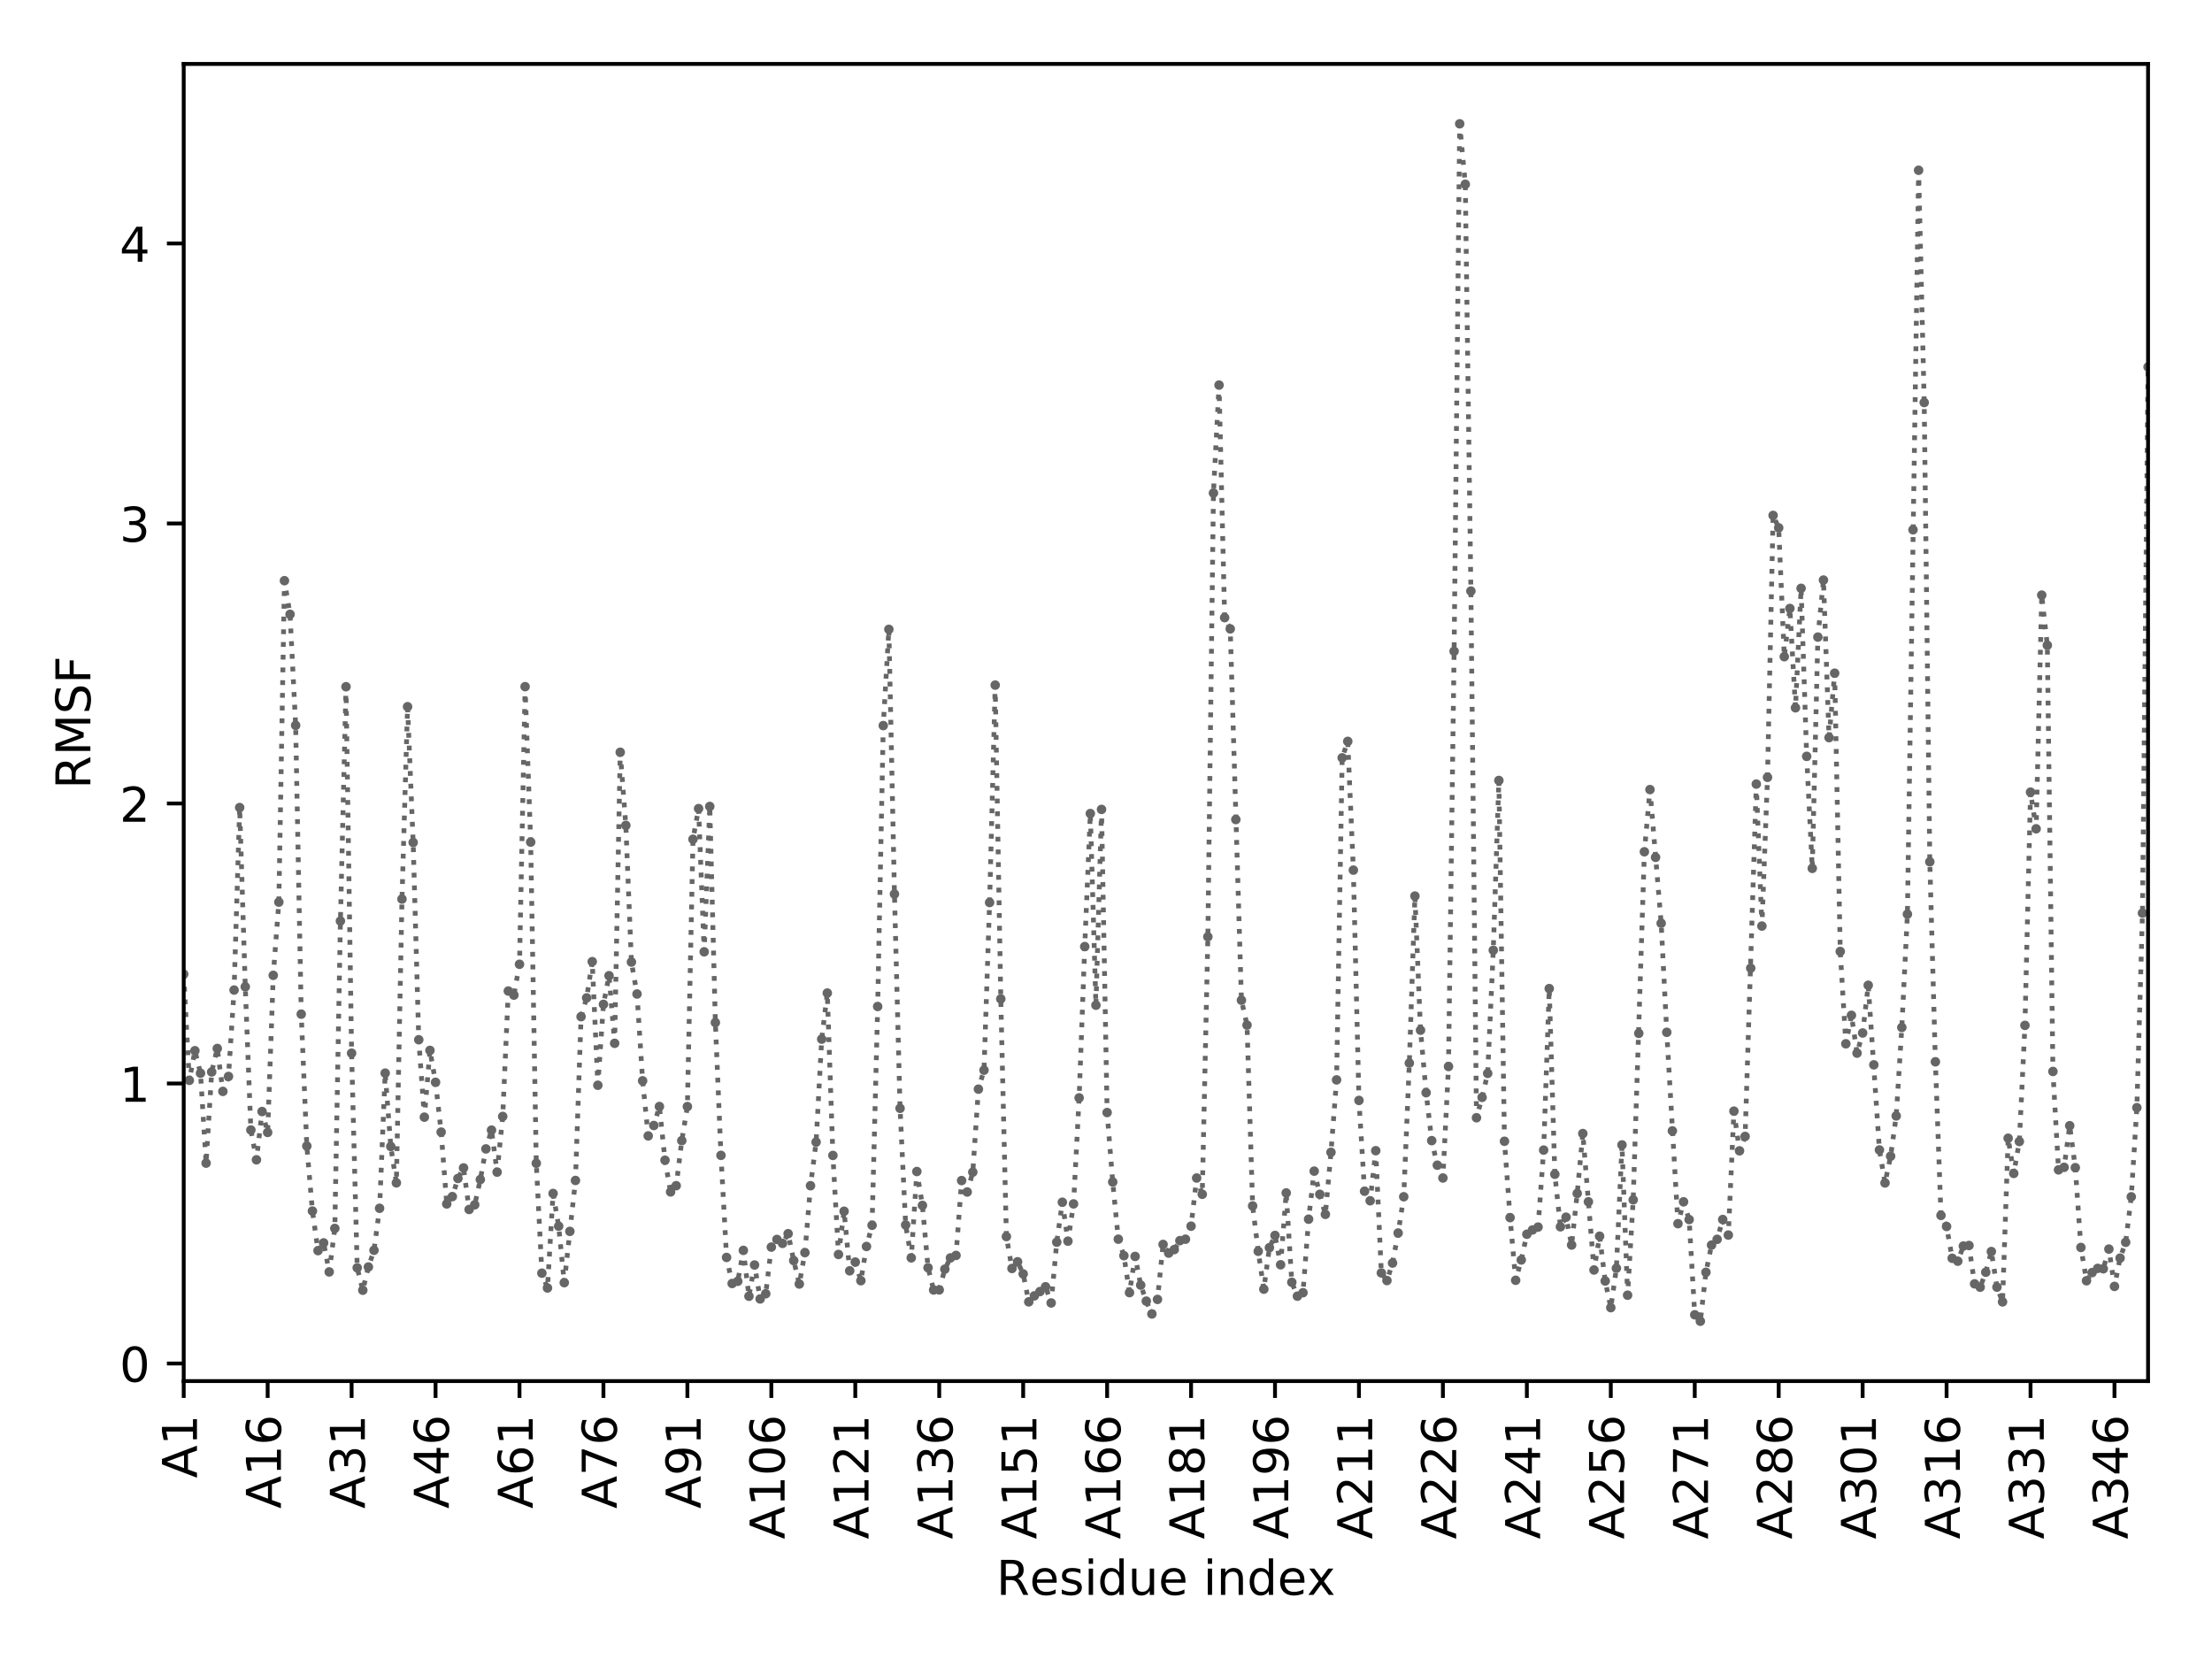<?xml version="1.0" encoding="utf-8" standalone="no"?>
<!DOCTYPE svg PUBLIC "-//W3C//DTD SVG 1.1//EN"
  "http://www.w3.org/Graphics/SVG/1.1/DTD/svg11.dtd">
<!-- Created with matplotlib (http://matplotlib.org/) -->
<svg height="345.6pt" version="1.1" viewBox="0 0 460.8 345.6" width="460.8pt" xmlns="http://www.w3.org/2000/svg" xmlns:xlink="http://www.w3.org/1999/xlink">
 <defs>
  <style type="text/css">
*{stroke-linecap:butt;stroke-linejoin:round;}
  </style>
 </defs>
 <g id="figure_1">
  <g id="patch_1">
   <path d="M 0 345.6 
L 460.8 345.6 
L 460.8 0 
L 0 0 
z
" style="fill:#ffffff;"/>
  </g>
  <g id="axes_1">
   <g id="patch_2">
    <path d="M 38.27 287.71 
L 447.48 287.71 
L 447.48 13.32 
L 38.27 13.32 
z
" style="fill:#ffffff;"/>
   </g>
   <g id="matplotlib.axis_1">
    <g id="xtick_1">
     <g id="line2d_1">
      <defs>
       <path d="M 0 0 
L 0 3.5 
" id="m9a9a5e8cf2" style="stroke:#000000;stroke-width:0.8;"/>
      </defs>
      <g>
       <use style="stroke:#000000;stroke-width:0.8;" x="38.27" xlink:href="#m9a9a5e8cf2" y="287.71"/>
      </g>
     </g>
     <g id="text_1">
      <!-- A1 -->
      <defs>
       <path d="M 34.188 63.188 
L 20.797 26.906 
L 47.609 26.906 
z
M 28.609 72.906 
L 39.797 72.906 
L 67.578 0 
L 57.328 0 
L 50.688 18.703 
L 17.828 18.703 
L 11.188 0 
L 0.781 0 
z
" id="DejaVuSans-41"/>
       <path d="M 12.406 8.297 
L 28.516 8.297 
L 28.516 63.922 
L 10.984 60.406 
L 10.984 69.391 
L 28.422 72.906 
L 38.281 72.906 
L 38.281 8.297 
L 54.391 8.297 
L 54.391 0 
L 12.406 0 
z
" id="DejaVuSans-31"/>
      </defs>
      <g transform="translate(41.029 307.913)rotate(-90)scale(0.1 -0.1)">
       <use xlink:href="#DejaVuSans-41"/>
       <use x="68.408" xlink:href="#DejaVuSans-31"/>
      </g>
     </g>
    </g>
    <g id="xtick_2">
     <g id="line2d_2">
      <g>
       <use style="stroke:#000000;stroke-width:0.8;" x="55.758" xlink:href="#m9a9a5e8cf2" y="287.71"/>
      </g>
     </g>
     <g id="text_2">
      <!-- A16 -->
      <defs>
       <path d="M 33.016 40.375 
Q 26.375 40.375 22.484 35.828 
Q 18.609 31.297 18.609 23.391 
Q 18.609 15.531 22.484 10.953 
Q 26.375 6.391 33.016 6.391 
Q 39.656 6.391 43.531 10.953 
Q 47.406 15.531 47.406 23.391 
Q 47.406 31.297 43.531 35.828 
Q 39.656 40.375 33.016 40.375 
z
M 52.594 71.297 
L 52.594 62.312 
Q 48.875 64.062 45.094 64.984 
Q 41.312 65.922 37.594 65.922 
Q 27.828 65.922 22.672 59.328 
Q 17.531 52.734 16.797 39.406 
Q 19.672 43.656 24.016 45.922 
Q 28.375 48.188 33.594 48.188 
Q 44.578 48.188 50.953 41.516 
Q 57.328 34.859 57.328 23.391 
Q 57.328 12.156 50.688 5.359 
Q 44.047 -1.422 33.016 -1.422 
Q 20.359 -1.422 13.672 8.266 
Q 6.984 17.969 6.984 36.375 
Q 6.984 53.656 15.188 63.938 
Q 23.391 74.219 37.203 74.219 
Q 40.922 74.219 44.703 73.484 
Q 48.484 72.75 52.594 71.297 
z
" id="DejaVuSans-36"/>
      </defs>
      <g transform="translate(58.517 314.276)rotate(-90)scale(0.1 -0.1)">
       <use xlink:href="#DejaVuSans-41"/>
       <use x="68.408" xlink:href="#DejaVuSans-31"/>
       <use x="132.031" xlink:href="#DejaVuSans-36"/>
      </g>
     </g>
    </g>
    <g id="xtick_3">
     <g id="line2d_3">
      <g>
       <use style="stroke:#000000;stroke-width:0.8;" x="73.245" xlink:href="#m9a9a5e8cf2" y="287.71"/>
      </g>
     </g>
     <g id="text_3">
      <!-- A31 -->
      <defs>
       <path d="M 40.578 39.312 
Q 47.656 37.797 51.625 33 
Q 55.609 28.219 55.609 21.188 
Q 55.609 10.406 48.188 4.484 
Q 40.766 -1.422 27.094 -1.422 
Q 22.516 -1.422 17.656 -0.516 
Q 12.797 0.391 7.625 2.203 
L 7.625 11.719 
Q 11.719 9.328 16.594 8.109 
Q 21.484 6.891 26.812 6.891 
Q 36.078 6.891 40.938 10.547 
Q 45.797 14.203 45.797 21.188 
Q 45.797 27.641 41.281 31.266 
Q 36.766 34.906 28.719 34.906 
L 20.219 34.906 
L 20.219 43.016 
L 29.109 43.016 
Q 36.375 43.016 40.234 45.922 
Q 44.094 48.828 44.094 54.297 
Q 44.094 59.906 40.109 62.906 
Q 36.141 65.922 28.719 65.922 
Q 24.656 65.922 20.016 65.031 
Q 15.375 64.156 9.812 62.312 
L 9.812 71.094 
Q 15.438 72.656 20.344 73.438 
Q 25.25 74.219 29.594 74.219 
Q 40.828 74.219 47.359 69.109 
Q 53.906 64.016 53.906 55.328 
Q 53.906 49.266 50.438 45.094 
Q 46.969 40.922 40.578 39.312 
z
" id="DejaVuSans-33"/>
      </defs>
      <g transform="translate(76.005 314.276)rotate(-90)scale(0.1 -0.1)">
       <use xlink:href="#DejaVuSans-41"/>
       <use x="68.408" xlink:href="#DejaVuSans-33"/>
       <use x="132.031" xlink:href="#DejaVuSans-31"/>
      </g>
     </g>
    </g>
    <g id="xtick_4">
     <g id="line2d_4">
      <g>
       <use style="stroke:#000000;stroke-width:0.8;" x="90.733" xlink:href="#m9a9a5e8cf2" y="287.71"/>
      </g>
     </g>
     <g id="text_4">
      <!-- A46 -->
      <defs>
       <path d="M 37.797 64.312 
L 12.891 25.391 
L 37.797 25.391 
z
M 35.203 72.906 
L 47.609 72.906 
L 47.609 25.391 
L 58.016 25.391 
L 58.016 17.188 
L 47.609 17.188 
L 47.609 0 
L 37.797 0 
L 37.797 17.188 
L 4.891 17.188 
L 4.891 26.703 
z
" id="DejaVuSans-34"/>
      </defs>
      <g transform="translate(93.492 314.276)rotate(-90)scale(0.1 -0.1)">
       <use xlink:href="#DejaVuSans-41"/>
       <use x="68.408" xlink:href="#DejaVuSans-34"/>
       <use x="132.031" xlink:href="#DejaVuSans-36"/>
      </g>
     </g>
    </g>
    <g id="xtick_5">
     <g id="line2d_5">
      <g>
       <use style="stroke:#000000;stroke-width:0.8;" x="108.22" xlink:href="#m9a9a5e8cf2" y="287.71"/>
      </g>
     </g>
     <g id="text_5">
      <!-- A61 -->
      <g transform="translate(110.98 314.276)rotate(-90)scale(0.1 -0.1)">
       <use xlink:href="#DejaVuSans-41"/>
       <use x="68.408" xlink:href="#DejaVuSans-36"/>
       <use x="132.031" xlink:href="#DejaVuSans-31"/>
      </g>
     </g>
    </g>
    <g id="xtick_6">
     <g id="line2d_6">
      <g>
       <use style="stroke:#000000;stroke-width:0.8;" x="125.708" xlink:href="#m9a9a5e8cf2" y="287.71"/>
      </g>
     </g>
     <g id="text_6">
      <!-- A76 -->
      <defs>
       <path d="M 8.203 72.906 
L 55.078 72.906 
L 55.078 68.703 
L 28.609 0 
L 18.312 0 
L 43.219 64.594 
L 8.203 64.594 
z
" id="DejaVuSans-37"/>
      </defs>
      <g transform="translate(128.467 314.276)rotate(-90)scale(0.1 -0.1)">
       <use xlink:href="#DejaVuSans-41"/>
       <use x="68.408" xlink:href="#DejaVuSans-37"/>
       <use x="132.031" xlink:href="#DejaVuSans-36"/>
      </g>
     </g>
    </g>
    <g id="xtick_7">
     <g id="line2d_7">
      <g>
       <use style="stroke:#000000;stroke-width:0.8;" x="143.196" xlink:href="#m9a9a5e8cf2" y="287.71"/>
      </g>
     </g>
     <g id="text_7">
      <!-- A91 -->
      <defs>
       <path d="M 10.984 1.516 
L 10.984 10.5 
Q 14.703 8.734 18.5 7.812 
Q 22.312 6.891 25.984 6.891 
Q 35.75 6.891 40.891 13.453 
Q 46.047 20.016 46.781 33.406 
Q 43.953 29.203 39.594 26.953 
Q 35.25 24.703 29.984 24.703 
Q 19.047 24.703 12.672 31.312 
Q 6.297 37.938 6.297 49.422 
Q 6.297 60.641 12.938 67.422 
Q 19.578 74.219 30.609 74.219 
Q 43.266 74.219 49.922 64.516 
Q 56.594 54.828 56.594 36.375 
Q 56.594 19.141 48.406 8.859 
Q 40.234 -1.422 26.422 -1.422 
Q 22.703 -1.422 18.891 -0.688 
Q 15.094 0.047 10.984 1.516 
z
M 30.609 32.422 
Q 37.25 32.422 41.125 36.953 
Q 45.016 41.5 45.016 49.422 
Q 45.016 57.281 41.125 61.844 
Q 37.25 66.406 30.609 66.406 
Q 23.969 66.406 20.094 61.844 
Q 16.219 57.281 16.219 49.422 
Q 16.219 41.5 20.094 36.953 
Q 23.969 32.422 30.609 32.422 
z
" id="DejaVuSans-39"/>
      </defs>
      <g transform="translate(145.955 314.276)rotate(-90)scale(0.1 -0.1)">
       <use xlink:href="#DejaVuSans-41"/>
       <use x="68.408" xlink:href="#DejaVuSans-39"/>
       <use x="132.031" xlink:href="#DejaVuSans-31"/>
      </g>
     </g>
    </g>
    <g id="xtick_8">
     <g id="line2d_8">
      <g>
       <use style="stroke:#000000;stroke-width:0.8;" x="160.683" xlink:href="#m9a9a5e8cf2" y="287.71"/>
      </g>
     </g>
     <g id="text_8">
      <!-- A106 -->
      <defs>
       <path d="M 31.781 66.406 
Q 24.172 66.406 20.328 58.906 
Q 16.5 51.422 16.5 36.375 
Q 16.5 21.391 20.328 13.891 
Q 24.172 6.391 31.781 6.391 
Q 39.453 6.391 43.281 13.891 
Q 47.125 21.391 47.125 36.375 
Q 47.125 51.422 43.281 58.906 
Q 39.453 66.406 31.781 66.406 
z
M 31.781 74.219 
Q 44.047 74.219 50.516 64.516 
Q 56.984 54.828 56.984 36.375 
Q 56.984 17.969 50.516 8.266 
Q 44.047 -1.422 31.781 -1.422 
Q 19.531 -1.422 13.062 8.266 
Q 6.594 17.969 6.594 36.375 
Q 6.594 54.828 13.062 64.516 
Q 19.531 74.219 31.781 74.219 
z
" id="DejaVuSans-30"/>
      </defs>
      <g transform="translate(163.443 320.638)rotate(-90)scale(0.1 -0.1)">
       <use xlink:href="#DejaVuSans-41"/>
       <use x="68.408" xlink:href="#DejaVuSans-31"/>
       <use x="132.031" xlink:href="#DejaVuSans-30"/>
       <use x="195.654" xlink:href="#DejaVuSans-36"/>
      </g>
     </g>
    </g>
    <g id="xtick_9">
     <g id="line2d_9">
      <g>
       <use style="stroke:#000000;stroke-width:0.8;" x="178.171" xlink:href="#m9a9a5e8cf2" y="287.71"/>
      </g>
     </g>
     <g id="text_9">
      <!-- A121 -->
      <defs>
       <path d="M 19.188 8.297 
L 53.609 8.297 
L 53.609 0 
L 7.328 0 
L 7.328 8.297 
Q 12.938 14.109 22.625 23.891 
Q 32.328 33.688 34.812 36.531 
Q 39.547 41.844 41.422 45.531 
Q 43.312 49.219 43.312 52.781 
Q 43.312 58.594 39.234 62.25 
Q 35.156 65.922 28.609 65.922 
Q 23.969 65.922 18.812 64.312 
Q 13.672 62.703 7.812 59.422 
L 7.812 69.391 
Q 13.766 71.781 18.938 73 
Q 24.125 74.219 28.422 74.219 
Q 39.75 74.219 46.484 68.547 
Q 53.219 62.891 53.219 53.422 
Q 53.219 48.922 51.531 44.891 
Q 49.859 40.875 45.406 35.406 
Q 44.188 33.984 37.641 27.219 
Q 31.109 20.453 19.188 8.297 
z
" id="DejaVuSans-32"/>
      </defs>
      <g transform="translate(180.93 320.638)rotate(-90)scale(0.1 -0.1)">
       <use xlink:href="#DejaVuSans-41"/>
       <use x="68.408" xlink:href="#DejaVuSans-31"/>
       <use x="132.031" xlink:href="#DejaVuSans-32"/>
       <use x="195.654" xlink:href="#DejaVuSans-31"/>
      </g>
     </g>
    </g>
    <g id="xtick_10">
     <g id="line2d_10">
      <g>
       <use style="stroke:#000000;stroke-width:0.8;" x="195.658" xlink:href="#m9a9a5e8cf2" y="287.71"/>
      </g>
     </g>
     <g id="text_10">
      <!-- A136 -->
      <g transform="translate(198.418 320.638)rotate(-90)scale(0.1 -0.1)">
       <use xlink:href="#DejaVuSans-41"/>
       <use x="68.408" xlink:href="#DejaVuSans-31"/>
       <use x="132.031" xlink:href="#DejaVuSans-33"/>
       <use x="195.654" xlink:href="#DejaVuSans-36"/>
      </g>
     </g>
    </g>
    <g id="xtick_11">
     <g id="line2d_11">
      <g>
       <use style="stroke:#000000;stroke-width:0.8;" x="213.146" xlink:href="#m9a9a5e8cf2" y="287.71"/>
      </g>
     </g>
     <g id="text_11">
      <!-- A151 -->
      <defs>
       <path d="M 10.797 72.906 
L 49.516 72.906 
L 49.516 64.594 
L 19.828 64.594 
L 19.828 46.734 
Q 21.969 47.469 24.109 47.828 
Q 26.266 48.188 28.422 48.188 
Q 40.625 48.188 47.75 41.5 
Q 54.891 34.812 54.891 23.391 
Q 54.891 11.625 47.562 5.094 
Q 40.234 -1.422 26.906 -1.422 
Q 22.312 -1.422 17.547 -0.641 
Q 12.797 0.141 7.719 1.703 
L 7.719 11.625 
Q 12.109 9.234 16.797 8.062 
Q 21.484 6.891 26.703 6.891 
Q 35.156 6.891 40.078 11.328 
Q 45.016 15.766 45.016 23.391 
Q 45.016 31 40.078 35.438 
Q 35.156 39.891 26.703 39.891 
Q 22.75 39.891 18.812 39.016 
Q 14.891 38.141 10.797 36.281 
z
" id="DejaVuSans-35"/>
      </defs>
      <g transform="translate(215.905 320.638)rotate(-90)scale(0.1 -0.1)">
       <use xlink:href="#DejaVuSans-41"/>
       <use x="68.408" xlink:href="#DejaVuSans-31"/>
       <use x="132.031" xlink:href="#DejaVuSans-35"/>
       <use x="195.654" xlink:href="#DejaVuSans-31"/>
      </g>
     </g>
    </g>
    <g id="xtick_12">
     <g id="line2d_12">
      <g>
       <use style="stroke:#000000;stroke-width:0.8;" x="230.634" xlink:href="#m9a9a5e8cf2" y="287.71"/>
      </g>
     </g>
     <g id="text_12">
      <!-- A166 -->
      <g transform="translate(233.393 320.638)rotate(-90)scale(0.1 -0.1)">
       <use xlink:href="#DejaVuSans-41"/>
       <use x="68.408" xlink:href="#DejaVuSans-31"/>
       <use x="132.031" xlink:href="#DejaVuSans-36"/>
       <use x="195.654" xlink:href="#DejaVuSans-36"/>
      </g>
     </g>
    </g>
    <g id="xtick_13">
     <g id="line2d_13">
      <g>
       <use style="stroke:#000000;stroke-width:0.8;" x="248.121" xlink:href="#m9a9a5e8cf2" y="287.71"/>
      </g>
     </g>
     <g id="text_13">
      <!-- A181 -->
      <defs>
       <path d="M 31.781 34.625 
Q 24.75 34.625 20.719 30.859 
Q 16.703 27.094 16.703 20.516 
Q 16.703 13.922 20.719 10.156 
Q 24.75 6.391 31.781 6.391 
Q 38.812 6.391 42.859 10.172 
Q 46.922 13.969 46.922 20.516 
Q 46.922 27.094 42.891 30.859 
Q 38.875 34.625 31.781 34.625 
z
M 21.922 38.812 
Q 15.578 40.375 12.031 44.719 
Q 8.5 49.078 8.5 55.328 
Q 8.5 64.062 14.719 69.141 
Q 20.953 74.219 31.781 74.219 
Q 42.672 74.219 48.875 69.141 
Q 55.078 64.062 55.078 55.328 
Q 55.078 49.078 51.531 44.719 
Q 48 40.375 41.703 38.812 
Q 48.828 37.156 52.797 32.312 
Q 56.781 27.484 56.781 20.516 
Q 56.781 9.906 50.312 4.234 
Q 43.844 -1.422 31.781 -1.422 
Q 19.734 -1.422 13.25 4.234 
Q 6.781 9.906 6.781 20.516 
Q 6.781 27.484 10.781 32.312 
Q 14.797 37.156 21.922 38.812 
z
M 18.312 54.391 
Q 18.312 48.734 21.844 45.562 
Q 25.391 42.391 31.781 42.391 
Q 38.141 42.391 41.719 45.562 
Q 45.312 48.734 45.312 54.391 
Q 45.312 60.062 41.719 63.234 
Q 38.141 66.406 31.781 66.406 
Q 25.391 66.406 21.844 63.234 
Q 18.312 60.062 18.312 54.391 
z
" id="DejaVuSans-38"/>
      </defs>
      <g transform="translate(250.881 320.638)rotate(-90)scale(0.1 -0.1)">
       <use xlink:href="#DejaVuSans-41"/>
       <use x="68.408" xlink:href="#DejaVuSans-31"/>
       <use x="132.031" xlink:href="#DejaVuSans-38"/>
       <use x="195.654" xlink:href="#DejaVuSans-31"/>
      </g>
     </g>
    </g>
    <g id="xtick_14">
     <g id="line2d_14">
      <g>
       <use style="stroke:#000000;stroke-width:0.8;" x="265.609" xlink:href="#m9a9a5e8cf2" y="287.71"/>
      </g>
     </g>
     <g id="text_14">
      <!-- A196 -->
      <g transform="translate(268.368 320.638)rotate(-90)scale(0.1 -0.1)">
       <use xlink:href="#DejaVuSans-41"/>
       <use x="68.408" xlink:href="#DejaVuSans-31"/>
       <use x="132.031" xlink:href="#DejaVuSans-39"/>
       <use x="195.654" xlink:href="#DejaVuSans-36"/>
      </g>
     </g>
    </g>
    <g id="xtick_15">
     <g id="line2d_15">
      <g>
       <use style="stroke:#000000;stroke-width:0.8;" x="283.096" xlink:href="#m9a9a5e8cf2" y="287.71"/>
      </g>
     </g>
     <g id="text_15">
      <!-- A211 -->
      <g transform="translate(285.856 320.638)rotate(-90)scale(0.1 -0.1)">
       <use xlink:href="#DejaVuSans-41"/>
       <use x="68.408" xlink:href="#DejaVuSans-32"/>
       <use x="132.031" xlink:href="#DejaVuSans-31"/>
       <use x="195.654" xlink:href="#DejaVuSans-31"/>
      </g>
     </g>
    </g>
    <g id="xtick_16">
     <g id="line2d_16">
      <g>
       <use style="stroke:#000000;stroke-width:0.8;" x="300.584" xlink:href="#m9a9a5e8cf2" y="287.71"/>
      </g>
     </g>
     <g id="text_16">
      <!-- A226 -->
      <g transform="translate(303.343 320.638)rotate(-90)scale(0.1 -0.1)">
       <use xlink:href="#DejaVuSans-41"/>
       <use x="68.408" xlink:href="#DejaVuSans-32"/>
       <use x="132.031" xlink:href="#DejaVuSans-32"/>
       <use x="195.654" xlink:href="#DejaVuSans-36"/>
      </g>
     </g>
    </g>
    <g id="xtick_17">
     <g id="line2d_17">
      <g>
       <use style="stroke:#000000;stroke-width:0.8;" x="318.072" xlink:href="#m9a9a5e8cf2" y="287.71"/>
      </g>
     </g>
     <g id="text_17">
      <!-- A241 -->
      <g transform="translate(320.831 320.638)rotate(-90)scale(0.1 -0.1)">
       <use xlink:href="#DejaVuSans-41"/>
       <use x="68.408" xlink:href="#DejaVuSans-32"/>
       <use x="132.031" xlink:href="#DejaVuSans-34"/>
       <use x="195.654" xlink:href="#DejaVuSans-31"/>
      </g>
     </g>
    </g>
    <g id="xtick_18">
     <g id="line2d_18">
      <g>
       <use style="stroke:#000000;stroke-width:0.8;" x="335.559" xlink:href="#m9a9a5e8cf2" y="287.71"/>
      </g>
     </g>
     <g id="text_18">
      <!-- A256 -->
      <g transform="translate(338.319 320.638)rotate(-90)scale(0.1 -0.1)">
       <use xlink:href="#DejaVuSans-41"/>
       <use x="68.408" xlink:href="#DejaVuSans-32"/>
       <use x="132.031" xlink:href="#DejaVuSans-35"/>
       <use x="195.654" xlink:href="#DejaVuSans-36"/>
      </g>
     </g>
    </g>
    <g id="xtick_19">
     <g id="line2d_19">
      <g>
       <use style="stroke:#000000;stroke-width:0.8;" x="353.047" xlink:href="#m9a9a5e8cf2" y="287.71"/>
      </g>
     </g>
     <g id="text_19">
      <!-- A271 -->
      <g transform="translate(355.806 320.638)rotate(-90)scale(0.1 -0.1)">
       <use xlink:href="#DejaVuSans-41"/>
       <use x="68.408" xlink:href="#DejaVuSans-32"/>
       <use x="132.031" xlink:href="#DejaVuSans-37"/>
       <use x="195.654" xlink:href="#DejaVuSans-31"/>
      </g>
     </g>
    </g>
    <g id="xtick_20">
     <g id="line2d_20">
      <g>
       <use style="stroke:#000000;stroke-width:0.8;" x="370.535" xlink:href="#m9a9a5e8cf2" y="287.71"/>
      </g>
     </g>
     <g id="text_20">
      <!-- A286 -->
      <g transform="translate(373.294 320.638)rotate(-90)scale(0.1 -0.1)">
       <use xlink:href="#DejaVuSans-41"/>
       <use x="68.408" xlink:href="#DejaVuSans-32"/>
       <use x="132.031" xlink:href="#DejaVuSans-38"/>
       <use x="195.654" xlink:href="#DejaVuSans-36"/>
      </g>
     </g>
    </g>
    <g id="xtick_21">
     <g id="line2d_21">
      <g>
       <use style="stroke:#000000;stroke-width:0.8;" x="388.022" xlink:href="#m9a9a5e8cf2" y="287.71"/>
      </g>
     </g>
     <g id="text_21">
      <!-- A301 -->
      <g transform="translate(390.782 320.638)rotate(-90)scale(0.1 -0.1)">
       <use xlink:href="#DejaVuSans-41"/>
       <use x="68.408" xlink:href="#DejaVuSans-33"/>
       <use x="132.031" xlink:href="#DejaVuSans-30"/>
       <use x="195.654" xlink:href="#DejaVuSans-31"/>
      </g>
     </g>
    </g>
    <g id="xtick_22">
     <g id="line2d_22">
      <g>
       <use style="stroke:#000000;stroke-width:0.8;" x="405.51" xlink:href="#m9a9a5e8cf2" y="287.71"/>
      </g>
     </g>
     <g id="text_22">
      <!-- A316 -->
      <g transform="translate(408.269 320.638)rotate(-90)scale(0.1 -0.1)">
       <use xlink:href="#DejaVuSans-41"/>
       <use x="68.408" xlink:href="#DejaVuSans-33"/>
       <use x="132.031" xlink:href="#DejaVuSans-31"/>
       <use x="195.654" xlink:href="#DejaVuSans-36"/>
      </g>
     </g>
    </g>
    <g id="xtick_23">
     <g id="line2d_23">
      <g>
       <use style="stroke:#000000;stroke-width:0.8;" x="422.997" xlink:href="#m9a9a5e8cf2" y="287.71"/>
      </g>
     </g>
     <g id="text_23">
      <!-- A331 -->
      <g transform="translate(425.757 320.638)rotate(-90)scale(0.1 -0.1)">
       <use xlink:href="#DejaVuSans-41"/>
       <use x="68.408" xlink:href="#DejaVuSans-33"/>
       <use x="132.031" xlink:href="#DejaVuSans-33"/>
       <use x="195.654" xlink:href="#DejaVuSans-31"/>
      </g>
     </g>
    </g>
    <g id="xtick_24">
     <g id="line2d_24">
      <g>
       <use style="stroke:#000000;stroke-width:0.8;" x="440.485" xlink:href="#m9a9a5e8cf2" y="287.71"/>
      </g>
     </g>
     <g id="text_24">
      <!-- A346 -->
      <g transform="translate(443.244 320.638)rotate(-90)scale(0.1 -0.1)">
       <use xlink:href="#DejaVuSans-41"/>
       <use x="68.408" xlink:href="#DejaVuSans-33"/>
       <use x="132.031" xlink:href="#DejaVuSans-34"/>
       <use x="195.654" xlink:href="#DejaVuSans-36"/>
      </g>
     </g>
    </g>
    <g id="text_25">
     <!-- Residue index -->
     <defs>
      <path d="M 44.391 34.188 
Q 47.562 33.109 50.562 29.594 
Q 53.562 26.078 56.594 19.922 
L 66.609 0 
L 56 0 
L 46.688 18.703 
Q 43.062 26.031 39.672 28.422 
Q 36.281 30.812 30.422 30.812 
L 19.672 30.812 
L 19.672 0 
L 9.812 0 
L 9.812 72.906 
L 32.078 72.906 
Q 44.578 72.906 50.734 67.672 
Q 56.891 62.453 56.891 51.906 
Q 56.891 45.016 53.688 40.469 
Q 50.484 35.938 44.391 34.188 
z
M 19.672 64.797 
L 19.672 38.922 
L 32.078 38.922 
Q 39.203 38.922 42.844 42.219 
Q 46.484 45.516 46.484 51.906 
Q 46.484 58.297 42.844 61.547 
Q 39.203 64.797 32.078 64.797 
z
" id="DejaVuSans-52"/>
      <path d="M 56.203 29.594 
L 56.203 25.203 
L 14.891 25.203 
Q 15.484 15.922 20.484 11.062 
Q 25.484 6.203 34.422 6.203 
Q 39.594 6.203 44.453 7.469 
Q 49.312 8.734 54.109 11.281 
L 54.109 2.781 
Q 49.266 0.734 44.188 -0.344 
Q 39.109 -1.422 33.891 -1.422 
Q 20.797 -1.422 13.156 6.188 
Q 5.516 13.812 5.516 26.812 
Q 5.516 40.234 12.766 48.109 
Q 20.016 56 32.328 56 
Q 43.359 56 49.781 48.891 
Q 56.203 41.797 56.203 29.594 
z
M 47.219 32.234 
Q 47.125 39.594 43.094 43.984 
Q 39.062 48.391 32.422 48.391 
Q 24.906 48.391 20.391 44.141 
Q 15.875 39.891 15.188 32.172 
z
" id="DejaVuSans-65"/>
      <path d="M 44.281 53.078 
L 44.281 44.578 
Q 40.484 46.531 36.375 47.5 
Q 32.281 48.484 27.875 48.484 
Q 21.188 48.484 17.844 46.438 
Q 14.5 44.391 14.5 40.281 
Q 14.5 37.156 16.891 35.375 
Q 19.281 33.594 26.516 31.984 
L 29.594 31.297 
Q 39.156 29.25 43.188 25.516 
Q 47.219 21.781 47.219 15.094 
Q 47.219 7.469 41.188 3.016 
Q 35.156 -1.422 24.609 -1.422 
Q 20.219 -1.422 15.453 -0.562 
Q 10.688 0.297 5.422 2 
L 5.422 11.281 
Q 10.406 8.688 15.234 7.391 
Q 20.062 6.109 24.812 6.109 
Q 31.156 6.109 34.562 8.281 
Q 37.984 10.453 37.984 14.406 
Q 37.984 18.062 35.516 20.016 
Q 33.062 21.969 24.703 23.781 
L 21.578 24.516 
Q 13.234 26.266 9.516 29.906 
Q 5.812 33.547 5.812 39.891 
Q 5.812 47.609 11.281 51.797 
Q 16.75 56 26.812 56 
Q 31.781 56 36.172 55.266 
Q 40.578 54.547 44.281 53.078 
z
" id="DejaVuSans-73"/>
      <path d="M 9.422 54.688 
L 18.406 54.688 
L 18.406 0 
L 9.422 0 
z
M 9.422 75.984 
L 18.406 75.984 
L 18.406 64.594 
L 9.422 64.594 
z
" id="DejaVuSans-69"/>
      <path d="M 45.406 46.391 
L 45.406 75.984 
L 54.391 75.984 
L 54.391 0 
L 45.406 0 
L 45.406 8.203 
Q 42.578 3.328 38.25 0.953 
Q 33.938 -1.422 27.875 -1.422 
Q 17.969 -1.422 11.734 6.484 
Q 5.516 14.406 5.516 27.297 
Q 5.516 40.188 11.734 48.094 
Q 17.969 56 27.875 56 
Q 33.938 56 38.25 53.625 
Q 42.578 51.266 45.406 46.391 
z
M 14.797 27.297 
Q 14.797 17.391 18.875 11.75 
Q 22.953 6.109 30.078 6.109 
Q 37.203 6.109 41.297 11.75 
Q 45.406 17.391 45.406 27.297 
Q 45.406 37.203 41.297 42.844 
Q 37.203 48.484 30.078 48.484 
Q 22.953 48.484 18.875 42.844 
Q 14.797 37.203 14.797 27.297 
z
" id="DejaVuSans-64"/>
      <path d="M 8.5 21.578 
L 8.5 54.688 
L 17.484 54.688 
L 17.484 21.922 
Q 17.484 14.156 20.5 10.266 
Q 23.531 6.391 29.594 6.391 
Q 36.859 6.391 41.078 11.031 
Q 45.312 15.672 45.312 23.688 
L 45.312 54.688 
L 54.297 54.688 
L 54.297 0 
L 45.312 0 
L 45.312 8.406 
Q 42.047 3.422 37.719 1 
Q 33.406 -1.422 27.688 -1.422 
Q 18.266 -1.422 13.375 4.438 
Q 8.5 10.297 8.5 21.578 
z
M 31.109 56 
z
" id="DejaVuSans-75"/>
      <path id="DejaVuSans-20"/>
      <path d="M 54.891 33.016 
L 54.891 0 
L 45.906 0 
L 45.906 32.719 
Q 45.906 40.484 42.875 44.328 
Q 39.844 48.188 33.797 48.188 
Q 26.516 48.188 22.312 43.547 
Q 18.109 38.922 18.109 30.906 
L 18.109 0 
L 9.078 0 
L 9.078 54.688 
L 18.109 54.688 
L 18.109 46.188 
Q 21.344 51.125 25.703 53.562 
Q 30.078 56 35.797 56 
Q 45.219 56 50.047 50.172 
Q 54.891 44.344 54.891 33.016 
z
" id="DejaVuSans-6e"/>
      <path d="M 54.891 54.688 
L 35.109 28.078 
L 55.906 0 
L 45.312 0 
L 29.391 21.484 
L 13.484 0 
L 2.875 0 
L 24.125 28.609 
L 4.688 54.688 
L 15.281 54.688 
L 29.781 35.203 
L 44.281 54.688 
z
" id="DejaVuSans-78"/>
     </defs>
     <g transform="translate(207.558 332.237)scale(0.1 -0.1)">
      <use xlink:href="#DejaVuSans-52"/>
      <use x="69.42" xlink:href="#DejaVuSans-65"/>
      <use x="130.943" xlink:href="#DejaVuSans-73"/>
      <use x="183.043" xlink:href="#DejaVuSans-69"/>
      <use x="210.826" xlink:href="#DejaVuSans-64"/>
      <use x="274.303" xlink:href="#DejaVuSans-75"/>
      <use x="337.682" xlink:href="#DejaVuSans-65"/>
      <use x="399.205" xlink:href="#DejaVuSans-20"/>
      <use x="430.992" xlink:href="#DejaVuSans-69"/>
      <use x="458.775" xlink:href="#DejaVuSans-6e"/>
      <use x="522.154" xlink:href="#DejaVuSans-64"/>
      <use x="585.631" xlink:href="#DejaVuSans-65"/>
      <use x="647.139" xlink:href="#DejaVuSans-78"/>
     </g>
    </g>
   </g>
   <g id="matplotlib.axis_2">
    <g id="ytick_1">
     <g id="line2d_25">
      <defs>
       <path d="M 0 0 
L -3.5 0 
" id="md5321ef388" style="stroke:#000000;stroke-width:0.8;"/>
      </defs>
      <g>
       <use style="stroke:#000000;stroke-width:0.8;" x="38.27" xlink:href="#md5321ef388" y="284.042"/>
      </g>
     </g>
     <g id="text_26">
      <!-- 0 -->
      <g transform="translate(24.907 287.841)scale(0.1 -0.1)">
       <use xlink:href="#DejaVuSans-30"/>
      </g>
     </g>
    </g>
    <g id="ytick_2">
     <g id="line2d_26">
      <g>
       <use style="stroke:#000000;stroke-width:0.8;" x="38.27" xlink:href="#md5321ef388" y="225.712"/>
      </g>
     </g>
     <g id="text_27">
      <!-- 1 -->
      <g transform="translate(24.907 229.511)scale(0.1 -0.1)">
       <use xlink:href="#DejaVuSans-31"/>
      </g>
     </g>
    </g>
    <g id="ytick_3">
     <g id="line2d_27">
      <g>
       <use style="stroke:#000000;stroke-width:0.8;" x="38.27" xlink:href="#md5321ef388" y="167.382"/>
      </g>
     </g>
     <g id="text_28">
      <!-- 2 -->
      <g transform="translate(24.907 171.181)scale(0.1 -0.1)">
       <use xlink:href="#DejaVuSans-32"/>
      </g>
     </g>
    </g>
    <g id="ytick_4">
     <g id="line2d_28">
      <g>
       <use style="stroke:#000000;stroke-width:0.8;" x="38.27" xlink:href="#md5321ef388" y="109.052"/>
      </g>
     </g>
     <g id="text_29">
      <!-- 3 -->
      <g transform="translate(24.907 112.851)scale(0.1 -0.1)">
       <use xlink:href="#DejaVuSans-33"/>
      </g>
     </g>
    </g>
    <g id="ytick_5">
     <g id="line2d_29">
      <g>
       <use style="stroke:#000000;stroke-width:0.8;" x="38.27" xlink:href="#md5321ef388" y="50.722"/>
      </g>
     </g>
     <g id="text_30">
      <!-- 4 -->
      <g transform="translate(24.907 54.521)scale(0.1 -0.1)">
       <use xlink:href="#DejaVuSans-34"/>
      </g>
     </g>
    </g>
    <g id="text_31">
     <!-- RMSF -->
     <defs>
      <path d="M 9.812 72.906 
L 24.516 72.906 
L 43.109 23.297 
L 61.812 72.906 
L 76.516 72.906 
L 76.516 0 
L 66.891 0 
L 66.891 64.016 
L 48.094 14.016 
L 38.188 14.016 
L 19.391 64.016 
L 19.391 0 
L 9.812 0 
z
" id="DejaVuSans-4d"/>
      <path d="M 53.516 70.516 
L 53.516 60.891 
Q 47.906 63.578 42.922 64.891 
Q 37.938 66.219 33.297 66.219 
Q 25.25 66.219 20.875 63.094 
Q 16.5 59.969 16.5 54.203 
Q 16.5 49.359 19.406 46.891 
Q 22.312 44.438 30.422 42.922 
L 36.375 41.703 
Q 47.406 39.594 52.656 34.297 
Q 57.906 29 57.906 20.125 
Q 57.906 9.516 50.797 4.047 
Q 43.703 -1.422 29.984 -1.422 
Q 24.812 -1.422 18.969 -0.25 
Q 13.141 0.922 6.891 3.219 
L 6.891 13.375 
Q 12.891 10.016 18.656 8.297 
Q 24.422 6.594 29.984 6.594 
Q 38.422 6.594 43.016 9.906 
Q 47.609 13.234 47.609 19.391 
Q 47.609 24.75 44.312 27.781 
Q 41.016 30.812 33.5 32.328 
L 27.484 33.5 
Q 16.453 35.688 11.516 40.375 
Q 6.594 45.062 6.594 53.422 
Q 6.594 63.094 13.406 68.656 
Q 20.219 74.219 32.172 74.219 
Q 37.312 74.219 42.625 73.281 
Q 47.953 72.359 53.516 70.516 
z
" id="DejaVuSans-53"/>
      <path d="M 9.812 72.906 
L 51.703 72.906 
L 51.703 64.594 
L 19.672 64.594 
L 19.672 43.109 
L 48.578 43.109 
L 48.578 34.812 
L 19.672 34.812 
L 19.672 0 
L 9.812 0 
z
" id="DejaVuSans-46"/>
     </defs>
     <g transform="translate(18.828 164.353)rotate(-90)scale(0.1 -0.1)">
      <use xlink:href="#DejaVuSans-52"/>
      <use x="69.482" xlink:href="#DejaVuSans-4d"/>
      <use x="155.762" xlink:href="#DejaVuSans-53"/>
      <use x="219.238" xlink:href="#DejaVuSans-46"/>
     </g>
    </g>
   </g>
   <g id="line2d_30">
    <path clip-path="url(#pf2334e9031)" d="M 38.27 202.93 
L 39.436 225.06 
L 40.602 218.881 
L 41.768 223.573 
L 42.933 242.301 
L 44.099 223.309 
L 45.265 218.415 
L 46.431 227.357 
L 47.597 224.245 
L 48.763 206.247 
L 49.928 168.227 
L 51.094 205.569 
L 52.26 235.4 
L 53.426 241.607 
L 54.592 231.555 
L 55.758 235.906 
L 56.923 203.179 
L 58.089 187.926 
L 59.255 120.97 
L 60.421 127.973 
L 61.587 151.103 
L 62.753 211.269 
L 63.918 238.742 
L 65.084 252.282 
L 66.25 260.528 
L 67.416 258.915 
L 68.582 264.966 
L 69.748 255.903 
L 70.914 191.864 
L 72.079 143.059 
L 73.245 219.398 
L 74.411 264.102 
L 75.577 268.774 
L 76.743 263.938 
L 77.909 260.459 
L 79.074 251.709 
L 80.24 223.553 
L 81.406 238.833 
L 82.572 246.411 
L 83.738 187.292 
L 84.904 147.221 
L 86.069 175.502 
L 87.235 216.599 
L 88.401 232.722 
L 89.567 218.817 
L 90.733 225.464 
L 91.899 235.837 
L 93.065 250.802 
L 94.23 249.273 
L 95.396 245.495 
L 96.562 243.296 
L 97.728 251.96 
L 98.894 250.984 
L 100.06 245.716 
L 101.225 239.336 
L 102.391 235.423 
L 103.557 244.176 
L 104.723 232.582 
L 105.889 206.447 
L 107.055 207.296 
L 108.22 200.873 
L 109.386 143.042 
L 110.552 175.427 
L 111.718 242.332 
L 112.884 265.224 
L 114.05 268.312 
L 115.215 248.621 
L 116.381 255.437 
L 117.547 267.203 
L 119.879 245.91 
L 121.045 211.789 
L 122.211 207.88 
L 123.376 200.326 
L 124.542 226.079 
L 125.708 209.226 
L 126.874 203.255 
L 128.04 217.34 
L 129.206 156.71 
L 130.371 171.941 
L 131.537 200.414 
L 132.703 207.068 
L 133.869 225.151 
L 135.035 236.63 
L 136.201 234.46 
L 137.366 230.506 
L 138.532 241.695 
L 139.698 248.296 
L 140.864 247.001 
L 142.03 237.614 
L 143.196 230.519 
L 144.361 174.831 
L 145.527 168.445 
L 146.693 198.281 
L 147.859 168 
L 149.025 213.027 
L 150.191 240.681 
L 151.357 261.946 
L 152.522 267.377 
L 153.688 266.914 
L 154.854 260.477 
L 156.02 270.032 
L 157.186 263.519 
L 158.352 270.596 
L 159.517 269.512 
L 160.683 259.792 
L 161.849 258.201 
L 163.015 259.018 
L 164.181 256.999 
L 165.347 262.602 
L 166.512 267.483 
L 167.678 260.947 
L 168.844 247.006 
L 170.01 237.921 
L 171.176 216.472 
L 172.342 206.873 
L 173.507 240.7 
L 174.673 261.329 
L 175.839 252.325 
L 177.005 264.734 
L 178.171 262.913 
L 179.337 266.79 
L 180.503 259.663 
L 181.668 255.252 
L 182.834 209.671 
L 184 151.152 
L 185.166 131.103 
L 186.332 186.248 
L 187.498 230.886 
L 188.663 255.179 
L 189.829 262.034 
L 190.995 244.046 
L 192.161 251.106 
L 193.327 264.09 
L 194.493 268.726 
L 195.658 268.714 
L 196.824 264.398 
L 197.99 262.044 
L 199.156 261.526 
L 200.322 245.934 
L 201.488 248.314 
L 202.654 244.176 
L 203.819 226.891 
L 204.985 222.939 
L 206.151 188.012 
L 207.317 142.719 
L 208.483 208.093 
L 209.649 257.599 
L 210.814 264.246 
L 211.98 262.851 
L 213.146 265.379 
L 214.312 271.197 
L 215.478 269.948 
L 217.809 268.056 
L 218.975 271.428 
L 220.141 258.763 
L 221.307 250.448 
L 222.473 258.552 
L 223.639 250.794 
L 224.804 228.706 
L 225.97 197.191 
L 227.136 169.478 
L 228.302 209.405 
L 229.468 168.614 
L 230.634 231.761 
L 231.8 246.235 
L 232.965 258.144 
L 234.131 261.582 
L 235.297 269.278 
L 236.463 261.735 
L 237.629 267.716 
L 238.795 271.049 
L 239.96 273.721 
L 241.126 270.689 
L 242.292 259.239 
L 243.458 261.046 
L 244.624 260.311 
L 245.79 258.446 
L 246.955 258.148 
L 248.121 255.429 
L 249.287 245.403 
L 250.453 248.79 
L 251.619 195.146 
L 252.785 102.708 
L 253.95 80.221 
L 255.116 128.668 
L 256.282 131.008 
L 258.614 208.367 
L 259.78 213.552 
L 260.946 251.218 
L 262.111 260.667 
L 263.277 268.556 
L 264.443 259.917 
L 265.609 257.365 
L 266.775 263.474 
L 267.941 248.509 
L 269.106 267.123 
L 270.272 270.014 
L 271.438 269.293 
L 272.604 253.977 
L 273.77 243.968 
L 274.936 248.798 
L 276.101 252.975 
L 277.267 240.047 
L 278.433 224.96 
L 279.599 157.867 
L 280.765 154.44 
L 281.931 181.264 
L 283.096 229.238 
L 284.262 248.159 
L 285.428 250.142 
L 286.594 239.712 
L 287.76 265.171 
L 288.926 266.76 
L 290.092 263.117 
L 291.257 256.86 
L 292.423 249.305 
L 293.589 221.462 
L 294.755 186.666 
L 295.921 214.609 
L 297.087 227.631 
L 298.252 237.616 
L 299.418 242.732 
L 300.584 245.397 
L 301.75 222.173 
L 302.916 135.665 
L 304.082 25.792 
L 305.247 38.389 
L 306.413 123.129 
L 307.579 232.848 
L 308.745 228.604 
L 309.911 223.608 
L 311.077 197.953 
L 312.243 162.582 
L 313.408 237.749 
L 314.574 253.654 
L 315.74 266.704 
L 316.906 262.473 
L 318.072 257.114 
L 319.238 256.228 
L 320.403 255.628 
L 321.569 239.583 
L 322.735 205.942 
L 323.901 244.617 
L 325.067 255.562 
L 326.233 253.565 
L 327.398 259.362 
L 328.564 248.612 
L 329.73 236.138 
L 332.062 264.562 
L 333.228 257.521 
L 334.393 266.857 
L 335.559 272.41 
L 336.725 264.203 
L 337.891 238.506 
L 339.057 269.813 
L 340.223 249.948 
L 342.554 177.439 
L 343.72 164.486 
L 346.052 192.332 
L 347.218 215.047 
L 349.549 254.913 
L 350.715 250.361 
L 351.881 254.058 
L 353.047 273.897 
L 354.213 275.238 
L 355.379 265.04 
L 356.544 259.371 
L 357.71 258.176 
L 358.876 254.049 
L 360.042 257.287 
L 361.208 231.469 
L 362.374 239.738 
L 363.539 236.738 
L 365.871 163.338 
L 367.037 192.915 
L 368.203 161.932 
L 369.369 107.367 
L 370.535 109.954 
L 371.7 136.799 
L 372.866 126.755 
L 374.032 147.45 
L 375.198 122.556 
L 376.364 157.56 
L 377.53 180.898 
L 378.695 132.719 
L 379.861 120.839 
L 381.027 153.66 
L 382.193 140.238 
L 383.359 198.21 
L 384.525 217.44 
L 385.69 211.508 
L 386.856 219.387 
L 388.022 215.19 
L 389.188 205.249 
L 391.52 239.561 
L 392.685 246.428 
L 393.851 240.858 
L 395.017 232.468 
L 396.183 214.041 
L 397.349 190.438 
L 399.681 35.47 
L 400.846 83.856 
L 402.012 179.527 
L 403.178 221.192 
L 404.344 253.193 
L 405.51 255.497 
L 406.676 262.122 
L 407.841 262.727 
L 409.007 259.574 
L 410.173 259.459 
L 411.339 267.447 
L 412.505 268.144 
L 413.671 265.028 
L 414.836 260.719 
L 416.002 268.136 
L 417.168 271.206 
L 418.334 237.113 
L 419.5 244.444 
L 420.666 237.802 
L 421.832 213.603 
L 422.997 165.021 
L 424.163 172.653 
L 425.329 123.972 
L 426.495 134.429 
L 427.661 223.207 
L 428.827 243.704 
L 429.992 243.175 
L 431.158 234.507 
L 432.324 243.246 
L 433.49 259.869 
L 434.656 266.802 
L 435.822 265.104 
L 436.987 264.228 
L 438.153 264.315 
L 439.319 260.207 
L 440.485 267.981 
L 441.651 262.086 
L 442.817 258.79 
L 443.982 249.315 
L 445.148 230.743 
L 446.314 190.219 
L 447.48 76.442 
L 447.48 76.442 
" style="fill:none;stroke:#666666;stroke-dasharray:1,1.65;stroke-dashoffset:0;"/>
    <defs>
     <path d="M 0 0.5 
C 0.133 0.5 0.26 0.447 0.354 0.354 
C 0.447 0.26 0.5 0.133 0.5 0 
C 0.5 -0.133 0.447 -0.26 0.354 -0.354 
C 0.26 -0.447 0.133 -0.5 0 -0.5 
C -0.133 -0.5 -0.26 -0.447 -0.354 -0.354 
C -0.447 -0.26 -0.5 -0.133 -0.5 0 
C -0.5 0.133 -0.447 0.26 -0.354 0.354 
C -0.26 0.447 -0.133 0.5 0 0.5 
z
" id="m3418880a84" style="stroke:#666666;"/>
    </defs>
    <g clip-path="url(#pf2334e9031)">
     <use style="fill:#666666;stroke:#666666;" x="38.27" xlink:href="#m3418880a84" y="202.93"/>
     <use style="fill:#666666;stroke:#666666;" x="39.436" xlink:href="#m3418880a84" y="225.06"/>
     <use style="fill:#666666;stroke:#666666;" x="40.602" xlink:href="#m3418880a84" y="218.881"/>
     <use style="fill:#666666;stroke:#666666;" x="41.768" xlink:href="#m3418880a84" y="223.573"/>
     <use style="fill:#666666;stroke:#666666;" x="42.933" xlink:href="#m3418880a84" y="242.301"/>
     <use style="fill:#666666;stroke:#666666;" x="44.099" xlink:href="#m3418880a84" y="223.309"/>
     <use style="fill:#666666;stroke:#666666;" x="45.265" xlink:href="#m3418880a84" y="218.415"/>
     <use style="fill:#666666;stroke:#666666;" x="46.431" xlink:href="#m3418880a84" y="227.357"/>
     <use style="fill:#666666;stroke:#666666;" x="47.597" xlink:href="#m3418880a84" y="224.245"/>
     <use style="fill:#666666;stroke:#666666;" x="48.763" xlink:href="#m3418880a84" y="206.247"/>
     <use style="fill:#666666;stroke:#666666;" x="49.928" xlink:href="#m3418880a84" y="168.227"/>
     <use style="fill:#666666;stroke:#666666;" x="51.094" xlink:href="#m3418880a84" y="205.569"/>
     <use style="fill:#666666;stroke:#666666;" x="52.26" xlink:href="#m3418880a84" y="235.4"/>
     <use style="fill:#666666;stroke:#666666;" x="53.426" xlink:href="#m3418880a84" y="241.607"/>
     <use style="fill:#666666;stroke:#666666;" x="54.592" xlink:href="#m3418880a84" y="231.555"/>
     <use style="fill:#666666;stroke:#666666;" x="55.758" xlink:href="#m3418880a84" y="235.906"/>
     <use style="fill:#666666;stroke:#666666;" x="56.923" xlink:href="#m3418880a84" y="203.179"/>
     <use style="fill:#666666;stroke:#666666;" x="58.089" xlink:href="#m3418880a84" y="187.926"/>
     <use style="fill:#666666;stroke:#666666;" x="59.255" xlink:href="#m3418880a84" y="120.97"/>
     <use style="fill:#666666;stroke:#666666;" x="60.421" xlink:href="#m3418880a84" y="127.973"/>
     <use style="fill:#666666;stroke:#666666;" x="61.587" xlink:href="#m3418880a84" y="151.103"/>
     <use style="fill:#666666;stroke:#666666;" x="62.753" xlink:href="#m3418880a84" y="211.269"/>
     <use style="fill:#666666;stroke:#666666;" x="63.918" xlink:href="#m3418880a84" y="238.742"/>
     <use style="fill:#666666;stroke:#666666;" x="65.084" xlink:href="#m3418880a84" y="252.282"/>
     <use style="fill:#666666;stroke:#666666;" x="66.25" xlink:href="#m3418880a84" y="260.528"/>
     <use style="fill:#666666;stroke:#666666;" x="67.416" xlink:href="#m3418880a84" y="258.915"/>
     <use style="fill:#666666;stroke:#666666;" x="68.582" xlink:href="#m3418880a84" y="264.966"/>
     <use style="fill:#666666;stroke:#666666;" x="69.748" xlink:href="#m3418880a84" y="255.903"/>
     <use style="fill:#666666;stroke:#666666;" x="70.914" xlink:href="#m3418880a84" y="191.864"/>
     <use style="fill:#666666;stroke:#666666;" x="72.079" xlink:href="#m3418880a84" y="143.059"/>
     <use style="fill:#666666;stroke:#666666;" x="73.245" xlink:href="#m3418880a84" y="219.398"/>
     <use style="fill:#666666;stroke:#666666;" x="74.411" xlink:href="#m3418880a84" y="264.102"/>
     <use style="fill:#666666;stroke:#666666;" x="75.577" xlink:href="#m3418880a84" y="268.774"/>
     <use style="fill:#666666;stroke:#666666;" x="76.743" xlink:href="#m3418880a84" y="263.938"/>
     <use style="fill:#666666;stroke:#666666;" x="77.909" xlink:href="#m3418880a84" y="260.459"/>
     <use style="fill:#666666;stroke:#666666;" x="79.074" xlink:href="#m3418880a84" y="251.709"/>
     <use style="fill:#666666;stroke:#666666;" x="80.24" xlink:href="#m3418880a84" y="223.553"/>
     <use style="fill:#666666;stroke:#666666;" x="81.406" xlink:href="#m3418880a84" y="238.833"/>
     <use style="fill:#666666;stroke:#666666;" x="82.572" xlink:href="#m3418880a84" y="246.411"/>
     <use style="fill:#666666;stroke:#666666;" x="83.738" xlink:href="#m3418880a84" y="187.292"/>
     <use style="fill:#666666;stroke:#666666;" x="84.904" xlink:href="#m3418880a84" y="147.221"/>
     <use style="fill:#666666;stroke:#666666;" x="86.069" xlink:href="#m3418880a84" y="175.502"/>
     <use style="fill:#666666;stroke:#666666;" x="87.235" xlink:href="#m3418880a84" y="216.599"/>
     <use style="fill:#666666;stroke:#666666;" x="88.401" xlink:href="#m3418880a84" y="232.722"/>
     <use style="fill:#666666;stroke:#666666;" x="89.567" xlink:href="#m3418880a84" y="218.817"/>
     <use style="fill:#666666;stroke:#666666;" x="90.733" xlink:href="#m3418880a84" y="225.464"/>
     <use style="fill:#666666;stroke:#666666;" x="91.899" xlink:href="#m3418880a84" y="235.837"/>
     <use style="fill:#666666;stroke:#666666;" x="93.065" xlink:href="#m3418880a84" y="250.802"/>
     <use style="fill:#666666;stroke:#666666;" x="94.23" xlink:href="#m3418880a84" y="249.273"/>
     <use style="fill:#666666;stroke:#666666;" x="95.396" xlink:href="#m3418880a84" y="245.495"/>
     <use style="fill:#666666;stroke:#666666;" x="96.562" xlink:href="#m3418880a84" y="243.296"/>
     <use style="fill:#666666;stroke:#666666;" x="97.728" xlink:href="#m3418880a84" y="251.96"/>
     <use style="fill:#666666;stroke:#666666;" x="98.894" xlink:href="#m3418880a84" y="250.984"/>
     <use style="fill:#666666;stroke:#666666;" x="100.06" xlink:href="#m3418880a84" y="245.716"/>
     <use style="fill:#666666;stroke:#666666;" x="101.225" xlink:href="#m3418880a84" y="239.336"/>
     <use style="fill:#666666;stroke:#666666;" x="102.391" xlink:href="#m3418880a84" y="235.423"/>
     <use style="fill:#666666;stroke:#666666;" x="103.557" xlink:href="#m3418880a84" y="244.176"/>
     <use style="fill:#666666;stroke:#666666;" x="104.723" xlink:href="#m3418880a84" y="232.582"/>
     <use style="fill:#666666;stroke:#666666;" x="105.889" xlink:href="#m3418880a84" y="206.447"/>
     <use style="fill:#666666;stroke:#666666;" x="107.055" xlink:href="#m3418880a84" y="207.296"/>
     <use style="fill:#666666;stroke:#666666;" x="108.22" xlink:href="#m3418880a84" y="200.873"/>
     <use style="fill:#666666;stroke:#666666;" x="109.386" xlink:href="#m3418880a84" y="143.042"/>
     <use style="fill:#666666;stroke:#666666;" x="110.552" xlink:href="#m3418880a84" y="175.427"/>
     <use style="fill:#666666;stroke:#666666;" x="111.718" xlink:href="#m3418880a84" y="242.332"/>
     <use style="fill:#666666;stroke:#666666;" x="112.884" xlink:href="#m3418880a84" y="265.224"/>
     <use style="fill:#666666;stroke:#666666;" x="114.05" xlink:href="#m3418880a84" y="268.312"/>
     <use style="fill:#666666;stroke:#666666;" x="115.215" xlink:href="#m3418880a84" y="248.621"/>
     <use style="fill:#666666;stroke:#666666;" x="116.381" xlink:href="#m3418880a84" y="255.437"/>
     <use style="fill:#666666;stroke:#666666;" x="117.547" xlink:href="#m3418880a84" y="267.203"/>
     <use style="fill:#666666;stroke:#666666;" x="118.713" xlink:href="#m3418880a84" y="256.516"/>
     <use style="fill:#666666;stroke:#666666;" x="119.879" xlink:href="#m3418880a84" y="245.91"/>
     <use style="fill:#666666;stroke:#666666;" x="121.045" xlink:href="#m3418880a84" y="211.789"/>
     <use style="fill:#666666;stroke:#666666;" x="122.211" xlink:href="#m3418880a84" y="207.88"/>
     <use style="fill:#666666;stroke:#666666;" x="123.376" xlink:href="#m3418880a84" y="200.326"/>
     <use style="fill:#666666;stroke:#666666;" x="124.542" xlink:href="#m3418880a84" y="226.079"/>
     <use style="fill:#666666;stroke:#666666;" x="125.708" xlink:href="#m3418880a84" y="209.226"/>
     <use style="fill:#666666;stroke:#666666;" x="126.874" xlink:href="#m3418880a84" y="203.255"/>
     <use style="fill:#666666;stroke:#666666;" x="128.04" xlink:href="#m3418880a84" y="217.34"/>
     <use style="fill:#666666;stroke:#666666;" x="129.206" xlink:href="#m3418880a84" y="156.71"/>
     <use style="fill:#666666;stroke:#666666;" x="130.371" xlink:href="#m3418880a84" y="171.941"/>
     <use style="fill:#666666;stroke:#666666;" x="131.537" xlink:href="#m3418880a84" y="200.414"/>
     <use style="fill:#666666;stroke:#666666;" x="132.703" xlink:href="#m3418880a84" y="207.068"/>
     <use style="fill:#666666;stroke:#666666;" x="133.869" xlink:href="#m3418880a84" y="225.151"/>
     <use style="fill:#666666;stroke:#666666;" x="135.035" xlink:href="#m3418880a84" y="236.63"/>
     <use style="fill:#666666;stroke:#666666;" x="136.201" xlink:href="#m3418880a84" y="234.46"/>
     <use style="fill:#666666;stroke:#666666;" x="137.366" xlink:href="#m3418880a84" y="230.506"/>
     <use style="fill:#666666;stroke:#666666;" x="138.532" xlink:href="#m3418880a84" y="241.695"/>
     <use style="fill:#666666;stroke:#666666;" x="139.698" xlink:href="#m3418880a84" y="248.296"/>
     <use style="fill:#666666;stroke:#666666;" x="140.864" xlink:href="#m3418880a84" y="247.001"/>
     <use style="fill:#666666;stroke:#666666;" x="142.03" xlink:href="#m3418880a84" y="237.614"/>
     <use style="fill:#666666;stroke:#666666;" x="143.196" xlink:href="#m3418880a84" y="230.519"/>
     <use style="fill:#666666;stroke:#666666;" x="144.361" xlink:href="#m3418880a84" y="174.831"/>
     <use style="fill:#666666;stroke:#666666;" x="145.527" xlink:href="#m3418880a84" y="168.445"/>
     <use style="fill:#666666;stroke:#666666;" x="146.693" xlink:href="#m3418880a84" y="198.281"/>
     <use style="fill:#666666;stroke:#666666;" x="147.859" xlink:href="#m3418880a84" y="168"/>
     <use style="fill:#666666;stroke:#666666;" x="149.025" xlink:href="#m3418880a84" y="213.027"/>
     <use style="fill:#666666;stroke:#666666;" x="150.191" xlink:href="#m3418880a84" y="240.681"/>
     <use style="fill:#666666;stroke:#666666;" x="151.357" xlink:href="#m3418880a84" y="261.946"/>
     <use style="fill:#666666;stroke:#666666;" x="152.522" xlink:href="#m3418880a84" y="267.377"/>
     <use style="fill:#666666;stroke:#666666;" x="153.688" xlink:href="#m3418880a84" y="266.914"/>
     <use style="fill:#666666;stroke:#666666;" x="154.854" xlink:href="#m3418880a84" y="260.477"/>
     <use style="fill:#666666;stroke:#666666;" x="156.02" xlink:href="#m3418880a84" y="270.032"/>
     <use style="fill:#666666;stroke:#666666;" x="157.186" xlink:href="#m3418880a84" y="263.519"/>
     <use style="fill:#666666;stroke:#666666;" x="158.352" xlink:href="#m3418880a84" y="270.596"/>
     <use style="fill:#666666;stroke:#666666;" x="159.517" xlink:href="#m3418880a84" y="269.512"/>
     <use style="fill:#666666;stroke:#666666;" x="160.683" xlink:href="#m3418880a84" y="259.792"/>
     <use style="fill:#666666;stroke:#666666;" x="161.849" xlink:href="#m3418880a84" y="258.201"/>
     <use style="fill:#666666;stroke:#666666;" x="163.015" xlink:href="#m3418880a84" y="259.018"/>
     <use style="fill:#666666;stroke:#666666;" x="164.181" xlink:href="#m3418880a84" y="256.999"/>
     <use style="fill:#666666;stroke:#666666;" x="165.347" xlink:href="#m3418880a84" y="262.602"/>
     <use style="fill:#666666;stroke:#666666;" x="166.512" xlink:href="#m3418880a84" y="267.483"/>
     <use style="fill:#666666;stroke:#666666;" x="167.678" xlink:href="#m3418880a84" y="260.947"/>
     <use style="fill:#666666;stroke:#666666;" x="168.844" xlink:href="#m3418880a84" y="247.006"/>
     <use style="fill:#666666;stroke:#666666;" x="170.01" xlink:href="#m3418880a84" y="237.921"/>
     <use style="fill:#666666;stroke:#666666;" x="171.176" xlink:href="#m3418880a84" y="216.472"/>
     <use style="fill:#666666;stroke:#666666;" x="172.342" xlink:href="#m3418880a84" y="206.873"/>
     <use style="fill:#666666;stroke:#666666;" x="173.507" xlink:href="#m3418880a84" y="240.7"/>
     <use style="fill:#666666;stroke:#666666;" x="174.673" xlink:href="#m3418880a84" y="261.329"/>
     <use style="fill:#666666;stroke:#666666;" x="175.839" xlink:href="#m3418880a84" y="252.325"/>
     <use style="fill:#666666;stroke:#666666;" x="177.005" xlink:href="#m3418880a84" y="264.734"/>
     <use style="fill:#666666;stroke:#666666;" x="178.171" xlink:href="#m3418880a84" y="262.913"/>
     <use style="fill:#666666;stroke:#666666;" x="179.337" xlink:href="#m3418880a84" y="266.79"/>
     <use style="fill:#666666;stroke:#666666;" x="180.503" xlink:href="#m3418880a84" y="259.663"/>
     <use style="fill:#666666;stroke:#666666;" x="181.668" xlink:href="#m3418880a84" y="255.252"/>
     <use style="fill:#666666;stroke:#666666;" x="182.834" xlink:href="#m3418880a84" y="209.671"/>
     <use style="fill:#666666;stroke:#666666;" x="184" xlink:href="#m3418880a84" y="151.152"/>
     <use style="fill:#666666;stroke:#666666;" x="185.166" xlink:href="#m3418880a84" y="131.103"/>
     <use style="fill:#666666;stroke:#666666;" x="186.332" xlink:href="#m3418880a84" y="186.248"/>
     <use style="fill:#666666;stroke:#666666;" x="187.498" xlink:href="#m3418880a84" y="230.886"/>
     <use style="fill:#666666;stroke:#666666;" x="188.663" xlink:href="#m3418880a84" y="255.179"/>
     <use style="fill:#666666;stroke:#666666;" x="189.829" xlink:href="#m3418880a84" y="262.034"/>
     <use style="fill:#666666;stroke:#666666;" x="190.995" xlink:href="#m3418880a84" y="244.046"/>
     <use style="fill:#666666;stroke:#666666;" x="192.161" xlink:href="#m3418880a84" y="251.106"/>
     <use style="fill:#666666;stroke:#666666;" x="193.327" xlink:href="#m3418880a84" y="264.09"/>
     <use style="fill:#666666;stroke:#666666;" x="194.493" xlink:href="#m3418880a84" y="268.726"/>
     <use style="fill:#666666;stroke:#666666;" x="195.658" xlink:href="#m3418880a84" y="268.714"/>
     <use style="fill:#666666;stroke:#666666;" x="196.824" xlink:href="#m3418880a84" y="264.398"/>
     <use style="fill:#666666;stroke:#666666;" x="197.99" xlink:href="#m3418880a84" y="262.044"/>
     <use style="fill:#666666;stroke:#666666;" x="199.156" xlink:href="#m3418880a84" y="261.526"/>
     <use style="fill:#666666;stroke:#666666;" x="200.322" xlink:href="#m3418880a84" y="245.934"/>
     <use style="fill:#666666;stroke:#666666;" x="201.488" xlink:href="#m3418880a84" y="248.314"/>
     <use style="fill:#666666;stroke:#666666;" x="202.654" xlink:href="#m3418880a84" y="244.176"/>
     <use style="fill:#666666;stroke:#666666;" x="203.819" xlink:href="#m3418880a84" y="226.891"/>
     <use style="fill:#666666;stroke:#666666;" x="204.985" xlink:href="#m3418880a84" y="222.939"/>
     <use style="fill:#666666;stroke:#666666;" x="206.151" xlink:href="#m3418880a84" y="188.012"/>
     <use style="fill:#666666;stroke:#666666;" x="207.317" xlink:href="#m3418880a84" y="142.719"/>
     <use style="fill:#666666;stroke:#666666;" x="208.483" xlink:href="#m3418880a84" y="208.093"/>
     <use style="fill:#666666;stroke:#666666;" x="209.649" xlink:href="#m3418880a84" y="257.599"/>
     <use style="fill:#666666;stroke:#666666;" x="210.814" xlink:href="#m3418880a84" y="264.246"/>
     <use style="fill:#666666;stroke:#666666;" x="211.98" xlink:href="#m3418880a84" y="262.851"/>
     <use style="fill:#666666;stroke:#666666;" x="213.146" xlink:href="#m3418880a84" y="265.379"/>
     <use style="fill:#666666;stroke:#666666;" x="214.312" xlink:href="#m3418880a84" y="271.197"/>
     <use style="fill:#666666;stroke:#666666;" x="215.478" xlink:href="#m3418880a84" y="269.948"/>
     <use style="fill:#666666;stroke:#666666;" x="216.644" xlink:href="#m3418880a84" y="269.055"/>
     <use style="fill:#666666;stroke:#666666;" x="217.809" xlink:href="#m3418880a84" y="268.056"/>
     <use style="fill:#666666;stroke:#666666;" x="218.975" xlink:href="#m3418880a84" y="271.428"/>
     <use style="fill:#666666;stroke:#666666;" x="220.141" xlink:href="#m3418880a84" y="258.763"/>
     <use style="fill:#666666;stroke:#666666;" x="221.307" xlink:href="#m3418880a84" y="250.448"/>
     <use style="fill:#666666;stroke:#666666;" x="222.473" xlink:href="#m3418880a84" y="258.552"/>
     <use style="fill:#666666;stroke:#666666;" x="223.639" xlink:href="#m3418880a84" y="250.794"/>
     <use style="fill:#666666;stroke:#666666;" x="224.804" xlink:href="#m3418880a84" y="228.706"/>
     <use style="fill:#666666;stroke:#666666;" x="225.97" xlink:href="#m3418880a84" y="197.191"/>
     <use style="fill:#666666;stroke:#666666;" x="227.136" xlink:href="#m3418880a84" y="169.478"/>
     <use style="fill:#666666;stroke:#666666;" x="228.302" xlink:href="#m3418880a84" y="209.405"/>
     <use style="fill:#666666;stroke:#666666;" x="229.468" xlink:href="#m3418880a84" y="168.614"/>
     <use style="fill:#666666;stroke:#666666;" x="230.634" xlink:href="#m3418880a84" y="231.761"/>
     <use style="fill:#666666;stroke:#666666;" x="231.8" xlink:href="#m3418880a84" y="246.235"/>
     <use style="fill:#666666;stroke:#666666;" x="232.965" xlink:href="#m3418880a84" y="258.144"/>
     <use style="fill:#666666;stroke:#666666;" x="234.131" xlink:href="#m3418880a84" y="261.582"/>
     <use style="fill:#666666;stroke:#666666;" x="235.297" xlink:href="#m3418880a84" y="269.278"/>
     <use style="fill:#666666;stroke:#666666;" x="236.463" xlink:href="#m3418880a84" y="261.735"/>
     <use style="fill:#666666;stroke:#666666;" x="237.629" xlink:href="#m3418880a84" y="267.716"/>
     <use style="fill:#666666;stroke:#666666;" x="238.795" xlink:href="#m3418880a84" y="271.049"/>
     <use style="fill:#666666;stroke:#666666;" x="239.96" xlink:href="#m3418880a84" y="273.721"/>
     <use style="fill:#666666;stroke:#666666;" x="241.126" xlink:href="#m3418880a84" y="270.689"/>
     <use style="fill:#666666;stroke:#666666;" x="242.292" xlink:href="#m3418880a84" y="259.239"/>
     <use style="fill:#666666;stroke:#666666;" x="243.458" xlink:href="#m3418880a84" y="261.046"/>
     <use style="fill:#666666;stroke:#666666;" x="244.624" xlink:href="#m3418880a84" y="260.311"/>
     <use style="fill:#666666;stroke:#666666;" x="245.79" xlink:href="#m3418880a84" y="258.446"/>
     <use style="fill:#666666;stroke:#666666;" x="246.955" xlink:href="#m3418880a84" y="258.148"/>
     <use style="fill:#666666;stroke:#666666;" x="248.121" xlink:href="#m3418880a84" y="255.429"/>
     <use style="fill:#666666;stroke:#666666;" x="249.287" xlink:href="#m3418880a84" y="245.403"/>
     <use style="fill:#666666;stroke:#666666;" x="250.453" xlink:href="#m3418880a84" y="248.79"/>
     <use style="fill:#666666;stroke:#666666;" x="251.619" xlink:href="#m3418880a84" y="195.146"/>
     <use style="fill:#666666;stroke:#666666;" x="252.785" xlink:href="#m3418880a84" y="102.708"/>
     <use style="fill:#666666;stroke:#666666;" x="253.95" xlink:href="#m3418880a84" y="80.221"/>
     <use style="fill:#666666;stroke:#666666;" x="255.116" xlink:href="#m3418880a84" y="128.668"/>
     <use style="fill:#666666;stroke:#666666;" x="256.282" xlink:href="#m3418880a84" y="131.008"/>
     <use style="fill:#666666;stroke:#666666;" x="257.448" xlink:href="#m3418880a84" y="170.725"/>
     <use style="fill:#666666;stroke:#666666;" x="258.614" xlink:href="#m3418880a84" y="208.367"/>
     <use style="fill:#666666;stroke:#666666;" x="259.78" xlink:href="#m3418880a84" y="213.552"/>
     <use style="fill:#666666;stroke:#666666;" x="260.946" xlink:href="#m3418880a84" y="251.218"/>
     <use style="fill:#666666;stroke:#666666;" x="262.111" xlink:href="#m3418880a84" y="260.667"/>
     <use style="fill:#666666;stroke:#666666;" x="263.277" xlink:href="#m3418880a84" y="268.556"/>
     <use style="fill:#666666;stroke:#666666;" x="264.443" xlink:href="#m3418880a84" y="259.917"/>
     <use style="fill:#666666;stroke:#666666;" x="265.609" xlink:href="#m3418880a84" y="257.365"/>
     <use style="fill:#666666;stroke:#666666;" x="266.775" xlink:href="#m3418880a84" y="263.474"/>
     <use style="fill:#666666;stroke:#666666;" x="267.941" xlink:href="#m3418880a84" y="248.509"/>
     <use style="fill:#666666;stroke:#666666;" x="269.106" xlink:href="#m3418880a84" y="267.123"/>
     <use style="fill:#666666;stroke:#666666;" x="270.272" xlink:href="#m3418880a84" y="270.014"/>
     <use style="fill:#666666;stroke:#666666;" x="271.438" xlink:href="#m3418880a84" y="269.293"/>
     <use style="fill:#666666;stroke:#666666;" x="272.604" xlink:href="#m3418880a84" y="253.977"/>
     <use style="fill:#666666;stroke:#666666;" x="273.77" xlink:href="#m3418880a84" y="243.968"/>
     <use style="fill:#666666;stroke:#666666;" x="274.936" xlink:href="#m3418880a84" y="248.798"/>
     <use style="fill:#666666;stroke:#666666;" x="276.101" xlink:href="#m3418880a84" y="252.975"/>
     <use style="fill:#666666;stroke:#666666;" x="277.267" xlink:href="#m3418880a84" y="240.047"/>
     <use style="fill:#666666;stroke:#666666;" x="278.433" xlink:href="#m3418880a84" y="224.96"/>
     <use style="fill:#666666;stroke:#666666;" x="279.599" xlink:href="#m3418880a84" y="157.867"/>
     <use style="fill:#666666;stroke:#666666;" x="280.765" xlink:href="#m3418880a84" y="154.44"/>
     <use style="fill:#666666;stroke:#666666;" x="281.931" xlink:href="#m3418880a84" y="181.264"/>
     <use style="fill:#666666;stroke:#666666;" x="283.096" xlink:href="#m3418880a84" y="229.238"/>
     <use style="fill:#666666;stroke:#666666;" x="284.262" xlink:href="#m3418880a84" y="248.159"/>
     <use style="fill:#666666;stroke:#666666;" x="285.428" xlink:href="#m3418880a84" y="250.142"/>
     <use style="fill:#666666;stroke:#666666;" x="286.594" xlink:href="#m3418880a84" y="239.712"/>
     <use style="fill:#666666;stroke:#666666;" x="287.76" xlink:href="#m3418880a84" y="265.171"/>
     <use style="fill:#666666;stroke:#666666;" x="288.926" xlink:href="#m3418880a84" y="266.76"/>
     <use style="fill:#666666;stroke:#666666;" x="290.092" xlink:href="#m3418880a84" y="263.117"/>
     <use style="fill:#666666;stroke:#666666;" x="291.257" xlink:href="#m3418880a84" y="256.86"/>
     <use style="fill:#666666;stroke:#666666;" x="292.423" xlink:href="#m3418880a84" y="249.305"/>
     <use style="fill:#666666;stroke:#666666;" x="293.589" xlink:href="#m3418880a84" y="221.462"/>
     <use style="fill:#666666;stroke:#666666;" x="294.755" xlink:href="#m3418880a84" y="186.666"/>
     <use style="fill:#666666;stroke:#666666;" x="295.921" xlink:href="#m3418880a84" y="214.609"/>
     <use style="fill:#666666;stroke:#666666;" x="297.087" xlink:href="#m3418880a84" y="227.631"/>
     <use style="fill:#666666;stroke:#666666;" x="298.252" xlink:href="#m3418880a84" y="237.616"/>
     <use style="fill:#666666;stroke:#666666;" x="299.418" xlink:href="#m3418880a84" y="242.732"/>
     <use style="fill:#666666;stroke:#666666;" x="300.584" xlink:href="#m3418880a84" y="245.397"/>
     <use style="fill:#666666;stroke:#666666;" x="301.75" xlink:href="#m3418880a84" y="222.173"/>
     <use style="fill:#666666;stroke:#666666;" x="302.916" xlink:href="#m3418880a84" y="135.665"/>
     <use style="fill:#666666;stroke:#666666;" x="304.082" xlink:href="#m3418880a84" y="25.792"/>
     <use style="fill:#666666;stroke:#666666;" x="305.247" xlink:href="#m3418880a84" y="38.389"/>
     <use style="fill:#666666;stroke:#666666;" x="306.413" xlink:href="#m3418880a84" y="123.129"/>
     <use style="fill:#666666;stroke:#666666;" x="307.579" xlink:href="#m3418880a84" y="232.848"/>
     <use style="fill:#666666;stroke:#666666;" x="308.745" xlink:href="#m3418880a84" y="228.604"/>
     <use style="fill:#666666;stroke:#666666;" x="309.911" xlink:href="#m3418880a84" y="223.608"/>
     <use style="fill:#666666;stroke:#666666;" x="311.077" xlink:href="#m3418880a84" y="197.953"/>
     <use style="fill:#666666;stroke:#666666;" x="312.243" xlink:href="#m3418880a84" y="162.582"/>
     <use style="fill:#666666;stroke:#666666;" x="313.408" xlink:href="#m3418880a84" y="237.749"/>
     <use style="fill:#666666;stroke:#666666;" x="314.574" xlink:href="#m3418880a84" y="253.654"/>
     <use style="fill:#666666;stroke:#666666;" x="315.74" xlink:href="#m3418880a84" y="266.704"/>
     <use style="fill:#666666;stroke:#666666;" x="316.906" xlink:href="#m3418880a84" y="262.473"/>
     <use style="fill:#666666;stroke:#666666;" x="318.072" xlink:href="#m3418880a84" y="257.114"/>
     <use style="fill:#666666;stroke:#666666;" x="319.238" xlink:href="#m3418880a84" y="256.228"/>
     <use style="fill:#666666;stroke:#666666;" x="320.403" xlink:href="#m3418880a84" y="255.628"/>
     <use style="fill:#666666;stroke:#666666;" x="321.569" xlink:href="#m3418880a84" y="239.583"/>
     <use style="fill:#666666;stroke:#666666;" x="322.735" xlink:href="#m3418880a84" y="205.942"/>
     <use style="fill:#666666;stroke:#666666;" x="323.901" xlink:href="#m3418880a84" y="244.617"/>
     <use style="fill:#666666;stroke:#666666;" x="325.067" xlink:href="#m3418880a84" y="255.562"/>
     <use style="fill:#666666;stroke:#666666;" x="326.233" xlink:href="#m3418880a84" y="253.565"/>
     <use style="fill:#666666;stroke:#666666;" x="327.398" xlink:href="#m3418880a84" y="259.362"/>
     <use style="fill:#666666;stroke:#666666;" x="328.564" xlink:href="#m3418880a84" y="248.612"/>
     <use style="fill:#666666;stroke:#666666;" x="329.73" xlink:href="#m3418880a84" y="236.138"/>
     <use style="fill:#666666;stroke:#666666;" x="330.896" xlink:href="#m3418880a84" y="250.35"/>
     <use style="fill:#666666;stroke:#666666;" x="332.062" xlink:href="#m3418880a84" y="264.562"/>
     <use style="fill:#666666;stroke:#666666;" x="333.228" xlink:href="#m3418880a84" y="257.521"/>
     <use style="fill:#666666;stroke:#666666;" x="334.393" xlink:href="#m3418880a84" y="266.857"/>
     <use style="fill:#666666;stroke:#666666;" x="335.559" xlink:href="#m3418880a84" y="272.41"/>
     <use style="fill:#666666;stroke:#666666;" x="336.725" xlink:href="#m3418880a84" y="264.203"/>
     <use style="fill:#666666;stroke:#666666;" x="337.891" xlink:href="#m3418880a84" y="238.506"/>
     <use style="fill:#666666;stroke:#666666;" x="339.057" xlink:href="#m3418880a84" y="269.813"/>
     <use style="fill:#666666;stroke:#666666;" x="340.223" xlink:href="#m3418880a84" y="249.948"/>
     <use style="fill:#666666;stroke:#666666;" x="341.389" xlink:href="#m3418880a84" y="215.262"/>
     <use style="fill:#666666;stroke:#666666;" x="342.554" xlink:href="#m3418880a84" y="177.439"/>
     <use style="fill:#666666;stroke:#666666;" x="343.72" xlink:href="#m3418880a84" y="164.486"/>
     <use style="fill:#666666;stroke:#666666;" x="344.886" xlink:href="#m3418880a84" y="178.6"/>
     <use style="fill:#666666;stroke:#666666;" x="346.052" xlink:href="#m3418880a84" y="192.332"/>
     <use style="fill:#666666;stroke:#666666;" x="347.218" xlink:href="#m3418880a84" y="215.047"/>
     <use style="fill:#666666;stroke:#666666;" x="348.384" xlink:href="#m3418880a84" y="235.585"/>
     <use style="fill:#666666;stroke:#666666;" x="349.549" xlink:href="#m3418880a84" y="254.913"/>
     <use style="fill:#666666;stroke:#666666;" x="350.715" xlink:href="#m3418880a84" y="250.361"/>
     <use style="fill:#666666;stroke:#666666;" x="351.881" xlink:href="#m3418880a84" y="254.058"/>
     <use style="fill:#666666;stroke:#666666;" x="353.047" xlink:href="#m3418880a84" y="273.897"/>
     <use style="fill:#666666;stroke:#666666;" x="354.213" xlink:href="#m3418880a84" y="275.238"/>
     <use style="fill:#666666;stroke:#666666;" x="355.379" xlink:href="#m3418880a84" y="265.04"/>
     <use style="fill:#666666;stroke:#666666;" x="356.544" xlink:href="#m3418880a84" y="259.371"/>
     <use style="fill:#666666;stroke:#666666;" x="357.71" xlink:href="#m3418880a84" y="258.176"/>
     <use style="fill:#666666;stroke:#666666;" x="358.876" xlink:href="#m3418880a84" y="254.049"/>
     <use style="fill:#666666;stroke:#666666;" x="360.042" xlink:href="#m3418880a84" y="257.287"/>
     <use style="fill:#666666;stroke:#666666;" x="361.208" xlink:href="#m3418880a84" y="231.469"/>
     <use style="fill:#666666;stroke:#666666;" x="362.374" xlink:href="#m3418880a84" y="239.738"/>
     <use style="fill:#666666;stroke:#666666;" x="363.539" xlink:href="#m3418880a84" y="236.738"/>
     <use style="fill:#666666;stroke:#666666;" x="364.705" xlink:href="#m3418880a84" y="201.682"/>
     <use style="fill:#666666;stroke:#666666;" x="365.871" xlink:href="#m3418880a84" y="163.338"/>
     <use style="fill:#666666;stroke:#666666;" x="367.037" xlink:href="#m3418880a84" y="192.915"/>
     <use style="fill:#666666;stroke:#666666;" x="368.203" xlink:href="#m3418880a84" y="161.932"/>
     <use style="fill:#666666;stroke:#666666;" x="369.369" xlink:href="#m3418880a84" y="107.367"/>
     <use style="fill:#666666;stroke:#666666;" x="370.535" xlink:href="#m3418880a84" y="109.954"/>
     <use style="fill:#666666;stroke:#666666;" x="371.7" xlink:href="#m3418880a84" y="136.799"/>
     <use style="fill:#666666;stroke:#666666;" x="372.866" xlink:href="#m3418880a84" y="126.755"/>
     <use style="fill:#666666;stroke:#666666;" x="374.032" xlink:href="#m3418880a84" y="147.45"/>
     <use style="fill:#666666;stroke:#666666;" x="375.198" xlink:href="#m3418880a84" y="122.556"/>
     <use style="fill:#666666;stroke:#666666;" x="376.364" xlink:href="#m3418880a84" y="157.56"/>
     <use style="fill:#666666;stroke:#666666;" x="377.53" xlink:href="#m3418880a84" y="180.898"/>
     <use style="fill:#666666;stroke:#666666;" x="378.695" xlink:href="#m3418880a84" y="132.719"/>
     <use style="fill:#666666;stroke:#666666;" x="379.861" xlink:href="#m3418880a84" y="120.839"/>
     <use style="fill:#666666;stroke:#666666;" x="381.027" xlink:href="#m3418880a84" y="153.66"/>
     <use style="fill:#666666;stroke:#666666;" x="382.193" xlink:href="#m3418880a84" y="140.238"/>
     <use style="fill:#666666;stroke:#666666;" x="383.359" xlink:href="#m3418880a84" y="198.21"/>
     <use style="fill:#666666;stroke:#666666;" x="384.525" xlink:href="#m3418880a84" y="217.44"/>
     <use style="fill:#666666;stroke:#666666;" x="385.69" xlink:href="#m3418880a84" y="211.508"/>
     <use style="fill:#666666;stroke:#666666;" x="386.856" xlink:href="#m3418880a84" y="219.387"/>
     <use style="fill:#666666;stroke:#666666;" x="388.022" xlink:href="#m3418880a84" y="215.19"/>
     <use style="fill:#666666;stroke:#666666;" x="389.188" xlink:href="#m3418880a84" y="205.249"/>
     <use style="fill:#666666;stroke:#666666;" x="390.354" xlink:href="#m3418880a84" y="221.822"/>
     <use style="fill:#666666;stroke:#666666;" x="391.52" xlink:href="#m3418880a84" y="239.561"/>
     <use style="fill:#666666;stroke:#666666;" x="392.685" xlink:href="#m3418880a84" y="246.428"/>
     <use style="fill:#666666;stroke:#666666;" x="393.851" xlink:href="#m3418880a84" y="240.858"/>
     <use style="fill:#666666;stroke:#666666;" x="395.017" xlink:href="#m3418880a84" y="232.468"/>
     <use style="fill:#666666;stroke:#666666;" x="396.183" xlink:href="#m3418880a84" y="214.041"/>
     <use style="fill:#666666;stroke:#666666;" x="397.349" xlink:href="#m3418880a84" y="190.438"/>
     <use style="fill:#666666;stroke:#666666;" x="398.515" xlink:href="#m3418880a84" y="110.362"/>
     <use style="fill:#666666;stroke:#666666;" x="399.681" xlink:href="#m3418880a84" y="35.47"/>
     <use style="fill:#666666;stroke:#666666;" x="400.846" xlink:href="#m3418880a84" y="83.856"/>
     <use style="fill:#666666;stroke:#666666;" x="402.012" xlink:href="#m3418880a84" y="179.527"/>
     <use style="fill:#666666;stroke:#666666;" x="403.178" xlink:href="#m3418880a84" y="221.192"/>
     <use style="fill:#666666;stroke:#666666;" x="404.344" xlink:href="#m3418880a84" y="253.193"/>
     <use style="fill:#666666;stroke:#666666;" x="405.51" xlink:href="#m3418880a84" y="255.497"/>
     <use style="fill:#666666;stroke:#666666;" x="406.676" xlink:href="#m3418880a84" y="262.122"/>
     <use style="fill:#666666;stroke:#666666;" x="407.841" xlink:href="#m3418880a84" y="262.727"/>
     <use style="fill:#666666;stroke:#666666;" x="409.007" xlink:href="#m3418880a84" y="259.574"/>
     <use style="fill:#666666;stroke:#666666;" x="410.173" xlink:href="#m3418880a84" y="259.459"/>
     <use style="fill:#666666;stroke:#666666;" x="411.339" xlink:href="#m3418880a84" y="267.447"/>
     <use style="fill:#666666;stroke:#666666;" x="412.505" xlink:href="#m3418880a84" y="268.144"/>
     <use style="fill:#666666;stroke:#666666;" x="413.671" xlink:href="#m3418880a84" y="265.028"/>
     <use style="fill:#666666;stroke:#666666;" x="414.836" xlink:href="#m3418880a84" y="260.719"/>
     <use style="fill:#666666;stroke:#666666;" x="416.002" xlink:href="#m3418880a84" y="268.136"/>
     <use style="fill:#666666;stroke:#666666;" x="417.168" xlink:href="#m3418880a84" y="271.206"/>
     <use style="fill:#666666;stroke:#666666;" x="418.334" xlink:href="#m3418880a84" y="237.113"/>
     <use style="fill:#666666;stroke:#666666;" x="419.5" xlink:href="#m3418880a84" y="244.444"/>
     <use style="fill:#666666;stroke:#666666;" x="420.666" xlink:href="#m3418880a84" y="237.802"/>
     <use style="fill:#666666;stroke:#666666;" x="421.832" xlink:href="#m3418880a84" y="213.603"/>
     <use style="fill:#666666;stroke:#666666;" x="422.997" xlink:href="#m3418880a84" y="165.021"/>
     <use style="fill:#666666;stroke:#666666;" x="424.163" xlink:href="#m3418880a84" y="172.653"/>
     <use style="fill:#666666;stroke:#666666;" x="425.329" xlink:href="#m3418880a84" y="123.972"/>
     <use style="fill:#666666;stroke:#666666;" x="426.495" xlink:href="#m3418880a84" y="134.429"/>
     <use style="fill:#666666;stroke:#666666;" x="427.661" xlink:href="#m3418880a84" y="223.207"/>
     <use style="fill:#666666;stroke:#666666;" x="428.827" xlink:href="#m3418880a84" y="243.704"/>
     <use style="fill:#666666;stroke:#666666;" x="429.992" xlink:href="#m3418880a84" y="243.175"/>
     <use style="fill:#666666;stroke:#666666;" x="431.158" xlink:href="#m3418880a84" y="234.507"/>
     <use style="fill:#666666;stroke:#666666;" x="432.324" xlink:href="#m3418880a84" y="243.246"/>
     <use style="fill:#666666;stroke:#666666;" x="433.49" xlink:href="#m3418880a84" y="259.869"/>
     <use style="fill:#666666;stroke:#666666;" x="434.656" xlink:href="#m3418880a84" y="266.802"/>
     <use style="fill:#666666;stroke:#666666;" x="435.822" xlink:href="#m3418880a84" y="265.104"/>
     <use style="fill:#666666;stroke:#666666;" x="436.987" xlink:href="#m3418880a84" y="264.228"/>
     <use style="fill:#666666;stroke:#666666;" x="438.153" xlink:href="#m3418880a84" y="264.315"/>
     <use style="fill:#666666;stroke:#666666;" x="439.319" xlink:href="#m3418880a84" y="260.207"/>
     <use style="fill:#666666;stroke:#666666;" x="440.485" xlink:href="#m3418880a84" y="267.981"/>
     <use style="fill:#666666;stroke:#666666;" x="441.651" xlink:href="#m3418880a84" y="262.086"/>
     <use style="fill:#666666;stroke:#666666;" x="442.817" xlink:href="#m3418880a84" y="258.79"/>
     <use style="fill:#666666;stroke:#666666;" x="443.982" xlink:href="#m3418880a84" y="249.315"/>
     <use style="fill:#666666;stroke:#666666;" x="445.148" xlink:href="#m3418880a84" y="230.743"/>
     <use style="fill:#666666;stroke:#666666;" x="446.314" xlink:href="#m3418880a84" y="190.219"/>
     <use style="fill:#666666;stroke:#666666;" x="447.48" xlink:href="#m3418880a84" y="76.442"/>
    </g>
   </g>
   <g id="patch_3">
    <path d="M 38.27 287.71 
L 38.27 13.32 
" style="fill:none;stroke:#000000;stroke-linecap:square;stroke-linejoin:miter;stroke-width:0.8;"/>
   </g>
   <g id="patch_4">
    <path d="M 447.48 287.71 
L 447.48 13.32 
" style="fill:none;stroke:#000000;stroke-linecap:square;stroke-linejoin:miter;stroke-width:0.8;"/>
   </g>
   <g id="patch_5">
    <path d="M 38.27 287.71 
L 447.48 287.71 
" style="fill:none;stroke:#000000;stroke-linecap:square;stroke-linejoin:miter;stroke-width:0.8;"/>
   </g>
   <g id="patch_6">
    <path d="M 38.27 13.32 
L 447.48 13.32 
" style="fill:none;stroke:#000000;stroke-linecap:square;stroke-linejoin:miter;stroke-width:0.8;"/>
   </g>
  </g>
 </g>
 <defs>
  <clipPath id="pf2334e9031">
   <rect height="274.39" width="409.21" x="38.27" y="13.32"/>
  </clipPath>
 </defs>
</svg>
